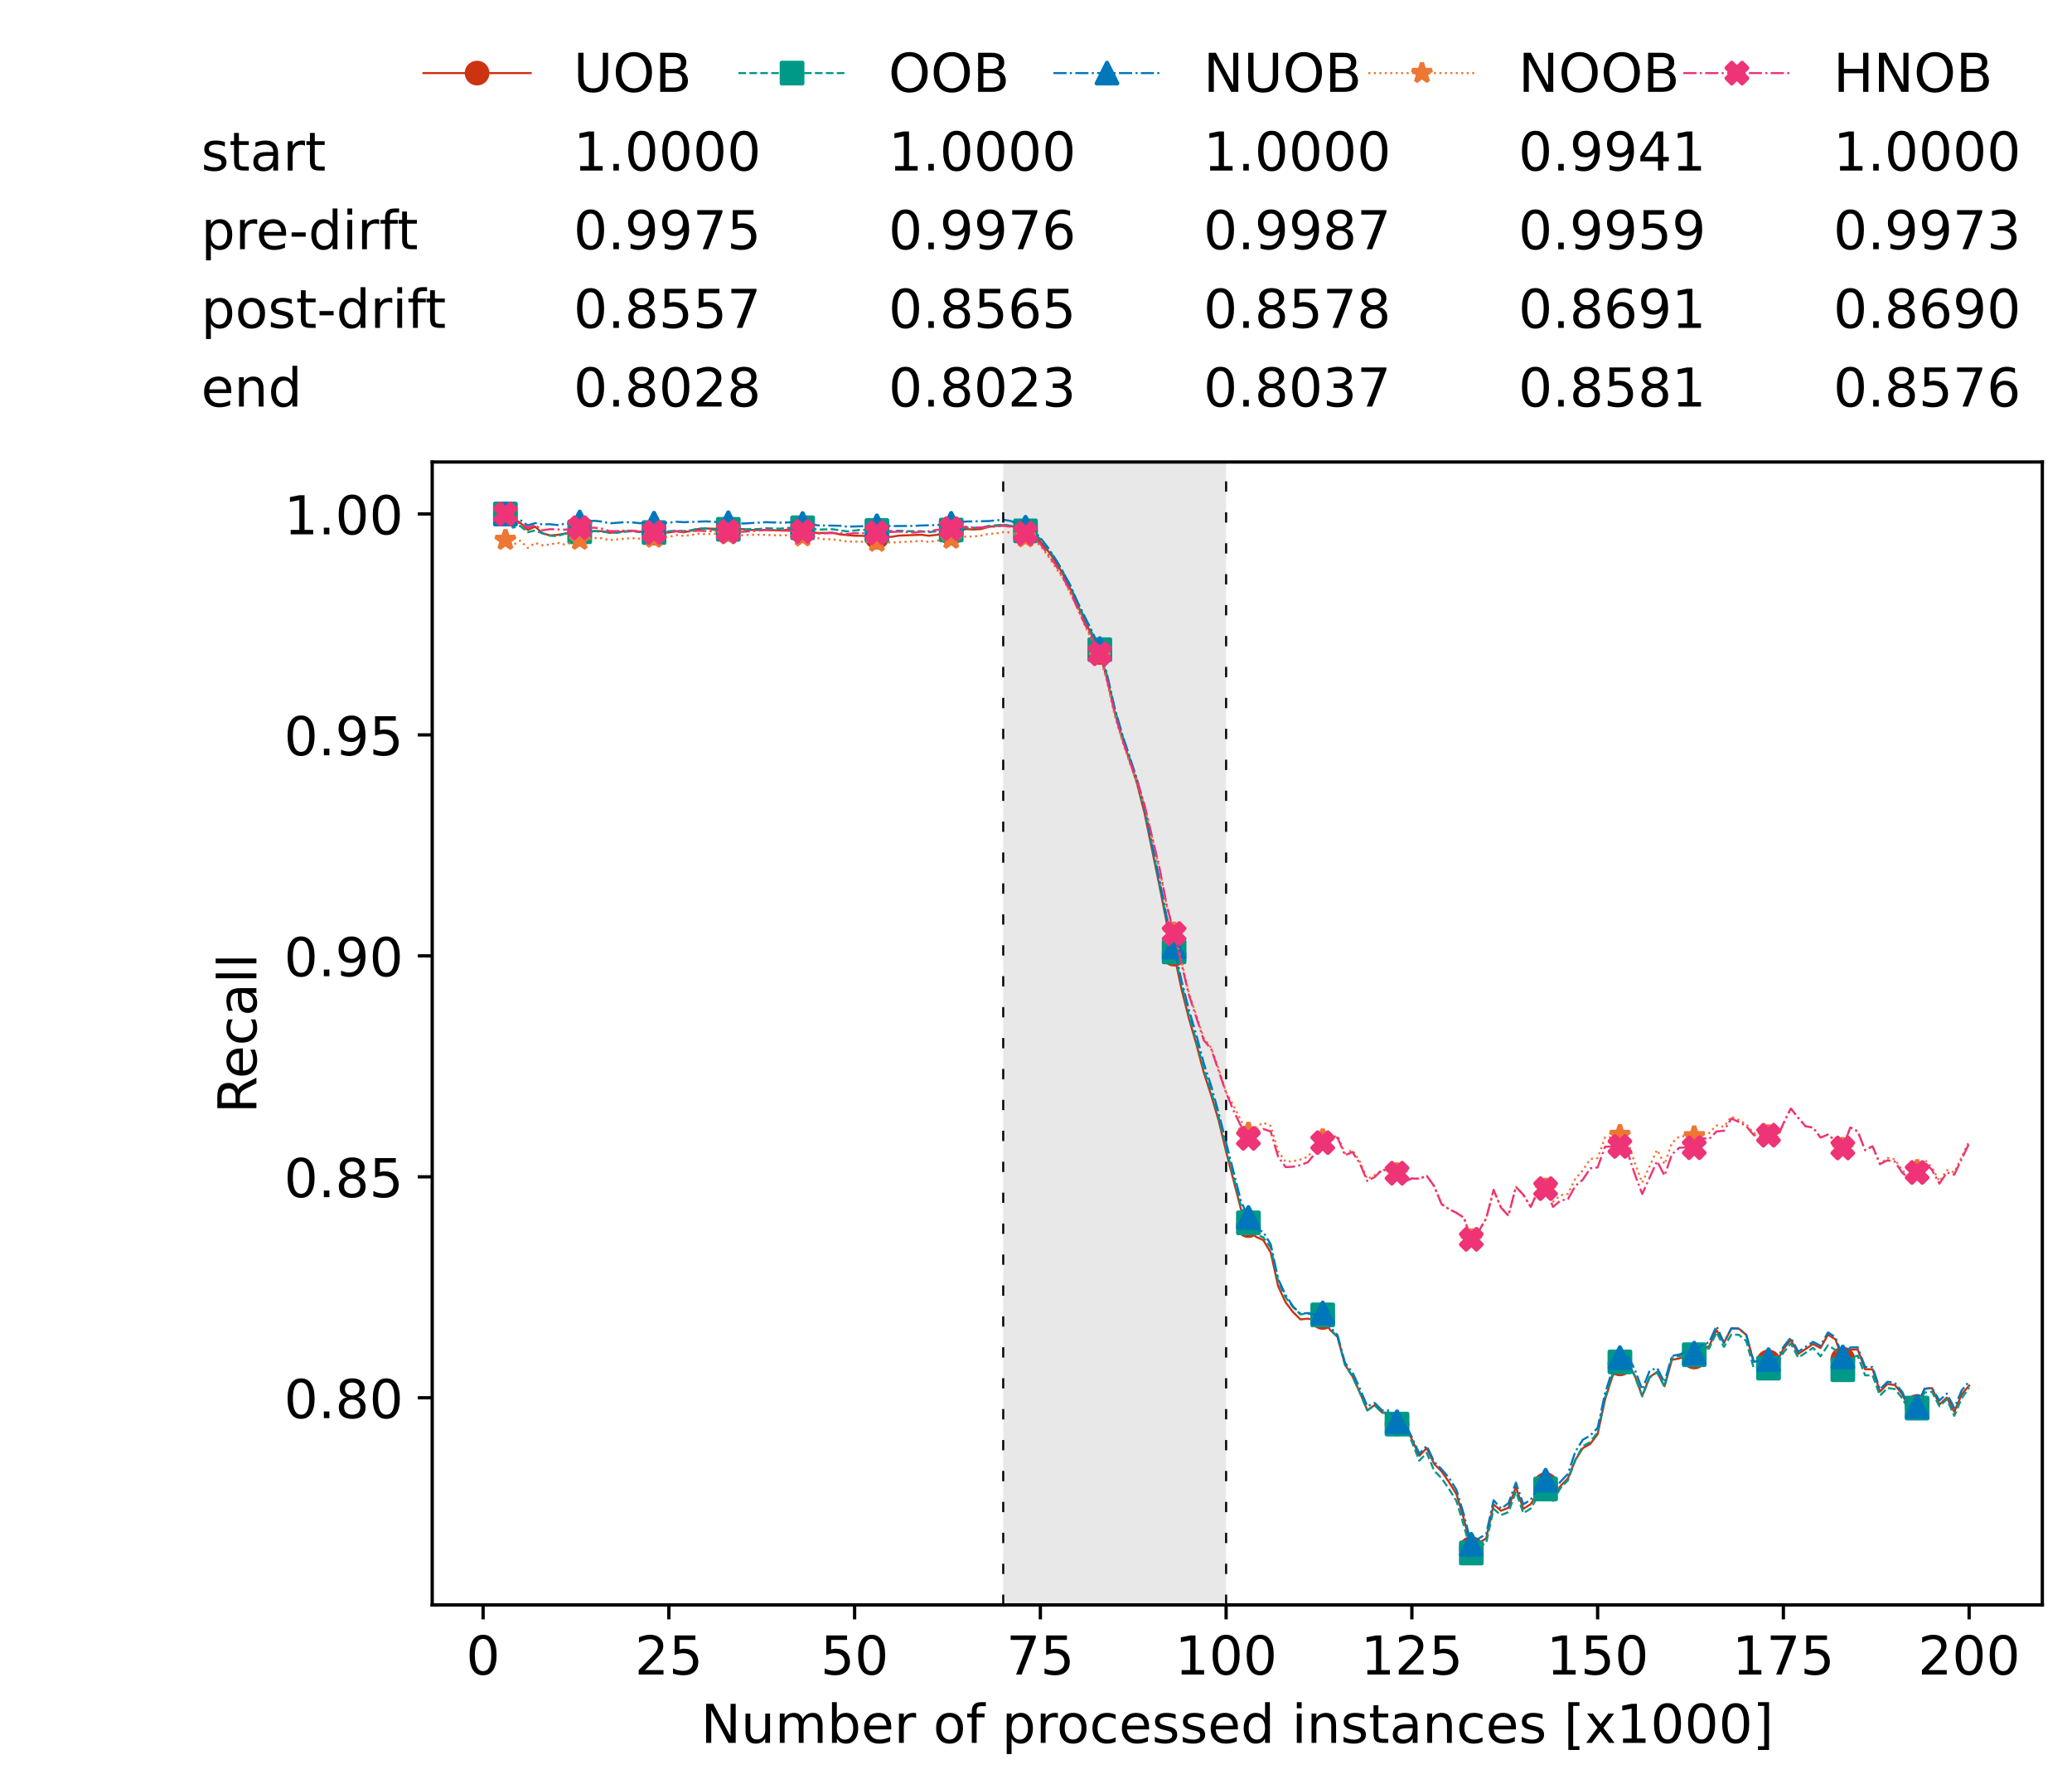 <?xml version="1.0" encoding="utf-8" standalone="no"?>
<!DOCTYPE svg PUBLIC "-//W3C//DTD SVG 1.1//EN"
  "http://www.w3.org/Graphics/SVG/1.1/DTD/svg11.dtd">
<!-- Created with matplotlib (https://matplotlib.org/) -->
<svg height="432.615pt" version="1.1" viewBox="0 0 502.65 432.615" width="502.65pt" xmlns="http://www.w3.org/2000/svg" xmlns:xlink="http://www.w3.org/1999/xlink">
 <defs>
  <style type="text/css">*{stroke-linecap:butt;stroke-linejoin:round;}</style>
 </defs>
 <g id="figure_1">
  <g id="patch_1">
   <path d="M 0 432.615 
L 502.65 432.615 
L 502.65 0 
L 0 0 
z
" style="fill:#ffffff;"/>
  </g>
  <g id="axes_1">
   <g id="patch_2">
    <path d="M 104.85 389.252 
L 495.45 389.252 
L 495.45 112.052 
L 104.85 112.052 
z
" style="fill:#ffffff;"/>
   </g>
   <g id="patch_3">
    <path clip-path="url(#p30bd10f008)" d="M 297.446 389.252 
L 297.446 112.052 
L 243.372 112.052 
L 243.372 389.252 
z
" style="fill:#d3d3d3;opacity:0.5;"/>
   </g>
   <g id="matplotlib.axis_1">
    <g id="xtick_1">
     <g id="line2d_1">
      <defs>
       <path d="M 0 0 
L 0 3.5 
" id="m0ab45ef5c7" style="stroke:#000000;stroke-width:0.8;"/>
      </defs>
      <g>
       <use style="stroke:#000000;stroke-width:0.8;" x="117.197" xlink:href="#m0ab45ef5c7" y="389.252"/>
      </g>
     </g>
     <g id="text_1">
      <!-- 0 -->
      <g transform="translate(113.061 406.13)scale(0.13 -0.13)">
       <defs>
        <path d="M 31.781 66.406 
Q 24.172 66.406 20.328 58.906 
Q 16.5 51.422 16.5 36.375 
Q 16.5 21.391 20.328 13.891 
Q 24.172 6.391 31.781 6.391 
Q 39.453 6.391 43.281 13.891 
Q 47.125 21.391 47.125 36.375 
Q 47.125 51.422 43.281 58.906 
Q 39.453 66.406 31.781 66.406 
z
M 31.781 74.219 
Q 44.047 74.219 50.516 64.516 
Q 56.984 54.828 56.984 36.375 
Q 56.984 17.969 50.516 8.266 
Q 44.047 -1.422 31.781 -1.422 
Q 19.531 -1.422 13.062 8.266 
Q 6.594 17.969 6.594 36.375 
Q 6.594 54.828 13.062 64.516 
Q 19.531 74.219 31.781 74.219 
z
" id="DejaVuSans-48"/>
       </defs>
       <use xlink:href="#DejaVuSans-48"/>
      </g>
     </g>
    </g>
    <g id="xtick_2">
     <g id="line2d_2">
      <g>
       <use style="stroke:#000000;stroke-width:0.8;" x="162.259" xlink:href="#m0ab45ef5c7" y="389.252"/>
      </g>
     </g>
     <g id="text_2">
      <!-- 25 -->
      <g transform="translate(153.988 406.13)scale(0.13 -0.13)">
       <defs>
        <path d="M 19.188 8.297 
L 53.609 8.297 
L 53.609 0 
L 7.328 0 
L 7.328 8.297 
Q 12.938 14.109 22.625 23.891 
Q 32.328 33.688 34.812 36.531 
Q 39.547 41.844 41.422 45.531 
Q 43.312 49.219 43.312 52.781 
Q 43.312 58.594 39.234 62.25 
Q 35.156 65.922 28.609 65.922 
Q 23.969 65.922 18.812 64.312 
Q 13.672 62.703 7.812 59.422 
L 7.812 69.391 
Q 13.766 71.781 18.938 73 
Q 24.125 74.219 28.422 74.219 
Q 39.75 74.219 46.484 68.547 
Q 53.219 62.891 53.219 53.422 
Q 53.219 48.922 51.531 44.891 
Q 49.859 40.875 45.406 35.406 
Q 44.188 33.984 37.641 27.219 
Q 31.109 20.453 19.188 8.297 
z
" id="DejaVuSans-50"/>
        <path d="M 10.797 72.906 
L 49.516 72.906 
L 49.516 64.594 
L 19.828 64.594 
L 19.828 46.734 
Q 21.969 47.469 24.109 47.828 
Q 26.266 48.188 28.422 48.188 
Q 40.625 48.188 47.75 41.5 
Q 54.891 34.812 54.891 23.391 
Q 54.891 11.625 47.562 5.094 
Q 40.234 -1.422 26.906 -1.422 
Q 22.312 -1.422 17.547 -0.641 
Q 12.797 0.141 7.719 1.703 
L 7.719 11.625 
Q 12.109 9.234 16.797 8.062 
Q 21.484 6.891 26.703 6.891 
Q 35.156 6.891 40.078 11.328 
Q 45.016 15.766 45.016 23.391 
Q 45.016 31 40.078 35.438 
Q 35.156 39.891 26.703 39.891 
Q 22.75 39.891 18.812 39.016 
Q 14.891 38.141 10.797 36.281 
z
" id="DejaVuSans-53"/>
       </defs>
       <use xlink:href="#DejaVuSans-50"/>
       <use x="63.623" xlink:href="#DejaVuSans-53"/>
      </g>
     </g>
    </g>
    <g id="xtick_3">
     <g id="line2d_3">
      <g>
       <use style="stroke:#000000;stroke-width:0.8;" x="207.322" xlink:href="#m0ab45ef5c7" y="389.252"/>
      </g>
     </g>
     <g id="text_3">
      <!-- 50 -->
      <g transform="translate(199.05 406.13)scale(0.13 -0.13)">
       <use xlink:href="#DejaVuSans-53"/>
       <use x="63.623" xlink:href="#DejaVuSans-48"/>
      </g>
     </g>
    </g>
    <g id="xtick_4">
     <g id="line2d_4">
      <g>
       <use style="stroke:#000000;stroke-width:0.8;" x="252.384" xlink:href="#m0ab45ef5c7" y="389.252"/>
      </g>
     </g>
     <g id="text_4">
      <!-- 75 -->
      <g transform="translate(244.113 406.13)scale(0.13 -0.13)">
       <defs>
        <path d="M 8.203 72.906 
L 55.078 72.906 
L 55.078 68.703 
L 28.609 0 
L 18.312 0 
L 43.219 64.594 
L 8.203 64.594 
z
" id="DejaVuSans-55"/>
       </defs>
       <use xlink:href="#DejaVuSans-55"/>
       <use x="63.623" xlink:href="#DejaVuSans-53"/>
      </g>
     </g>
    </g>
    <g id="xtick_5">
     <g id="line2d_5">
      <g>
       <use style="stroke:#000000;stroke-width:0.8;" x="297.446" xlink:href="#m0ab45ef5c7" y="389.252"/>
      </g>
     </g>
     <g id="text_5">
      <!-- 100 -->
      <g transform="translate(285.039 406.13)scale(0.13 -0.13)">
       <defs>
        <path d="M 12.406 8.297 
L 28.516 8.297 
L 28.516 63.922 
L 10.984 60.406 
L 10.984 69.391 
L 28.422 72.906 
L 38.281 72.906 
L 38.281 8.297 
L 54.391 8.297 
L 54.391 0 
L 12.406 0 
z
" id="DejaVuSans-49"/>
       </defs>
       <use xlink:href="#DejaVuSans-49"/>
       <use x="63.623" xlink:href="#DejaVuSans-48"/>
       <use x="127.246" xlink:href="#DejaVuSans-48"/>
      </g>
     </g>
    </g>
    <g id="xtick_6">
     <g id="line2d_6">
      <g>
       <use style="stroke:#000000;stroke-width:0.8;" x="342.509" xlink:href="#m0ab45ef5c7" y="389.252"/>
      </g>
     </g>
     <g id="text_6">
      <!-- 125 -->
      <g transform="translate(330.102 406.13)scale(0.13 -0.13)">
       <use xlink:href="#DejaVuSans-49"/>
       <use x="63.623" xlink:href="#DejaVuSans-50"/>
       <use x="127.246" xlink:href="#DejaVuSans-53"/>
      </g>
     </g>
    </g>
    <g id="xtick_7">
     <g id="line2d_7">
      <g>
       <use style="stroke:#000000;stroke-width:0.8;" x="387.571" xlink:href="#m0ab45ef5c7" y="389.252"/>
      </g>
     </g>
     <g id="text_7">
      <!-- 150 -->
      <g transform="translate(375.164 406.13)scale(0.13 -0.13)">
       <use xlink:href="#DejaVuSans-49"/>
       <use x="63.623" xlink:href="#DejaVuSans-53"/>
       <use x="127.246" xlink:href="#DejaVuSans-48"/>
      </g>
     </g>
    </g>
    <g id="xtick_8">
     <g id="line2d_8">
      <g>
       <use style="stroke:#000000;stroke-width:0.8;" x="432.633" xlink:href="#m0ab45ef5c7" y="389.252"/>
      </g>
     </g>
     <g id="text_8">
      <!-- 175 -->
      <g transform="translate(420.226 406.13)scale(0.13 -0.13)">
       <use xlink:href="#DejaVuSans-49"/>
       <use x="63.623" xlink:href="#DejaVuSans-55"/>
       <use x="127.246" xlink:href="#DejaVuSans-53"/>
      </g>
     </g>
    </g>
    <g id="xtick_9">
     <g id="line2d_9">
      <g>
       <use style="stroke:#000000;stroke-width:0.8;" x="477.695" xlink:href="#m0ab45ef5c7" y="389.252"/>
      </g>
     </g>
     <g id="text_9">
      <!-- 200 -->
      <g transform="translate(465.289 406.13)scale(0.13 -0.13)">
       <use xlink:href="#DejaVuSans-50"/>
       <use x="63.623" xlink:href="#DejaVuSans-48"/>
       <use x="127.246" xlink:href="#DejaVuSans-48"/>
      </g>
     </g>
    </g>
    <g id="text_10">
     <!-- Number of processed instances [x1000] -->
     <g transform="translate(170.025 422.711)scale(0.13 -0.13)">
      <defs>
       <path d="M 9.812 72.906 
L 23.094 72.906 
L 55.422 11.922 
L 55.422 72.906 
L 64.984 72.906 
L 64.984 0 
L 51.703 0 
L 19.391 60.984 
L 19.391 0 
L 9.812 0 
z
" id="DejaVuSans-78"/>
       <path d="M 8.5 21.578 
L 8.5 54.688 
L 17.484 54.688 
L 17.484 21.922 
Q 17.484 14.156 20.5 10.266 
Q 23.531 6.391 29.594 6.391 
Q 36.859 6.391 41.078 11.031 
Q 45.312 15.672 45.312 23.688 
L 45.312 54.688 
L 54.297 54.688 
L 54.297 0 
L 45.312 0 
L 45.312 8.406 
Q 42.047 3.422 37.719 1 
Q 33.406 -1.422 27.688 -1.422 
Q 18.266 -1.422 13.375 4.438 
Q 8.5 10.297 8.5 21.578 
z
M 31.109 56 
z
" id="DejaVuSans-117"/>
       <path d="M 52 44.188 
Q 55.375 50.25 60.062 53.125 
Q 64.75 56 71.094 56 
Q 79.641 56 84.281 50.016 
Q 88.922 44.047 88.922 33.016 
L 88.922 0 
L 79.891 0 
L 79.891 32.719 
Q 79.891 40.578 77.094 44.375 
Q 74.312 48.188 68.609 48.188 
Q 61.625 48.188 57.562 43.547 
Q 53.516 38.922 53.516 30.906 
L 53.516 0 
L 44.484 0 
L 44.484 32.719 
Q 44.484 40.625 41.703 44.406 
Q 38.922 48.188 33.109 48.188 
Q 26.219 48.188 22.156 43.531 
Q 18.109 38.875 18.109 30.906 
L 18.109 0 
L 9.078 0 
L 9.078 54.688 
L 18.109 54.688 
L 18.109 46.188 
Q 21.188 51.219 25.484 53.609 
Q 29.781 56 35.688 56 
Q 41.656 56 45.828 52.969 
Q 50 49.953 52 44.188 
z
" id="DejaVuSans-109"/>
       <path d="M 48.688 27.297 
Q 48.688 37.203 44.609 42.844 
Q 40.531 48.484 33.406 48.484 
Q 26.266 48.484 22.188 42.844 
Q 18.109 37.203 18.109 27.297 
Q 18.109 17.391 22.188 11.75 
Q 26.266 6.109 33.406 6.109 
Q 40.531 6.109 44.609 11.75 
Q 48.688 17.391 48.688 27.297 
z
M 18.109 46.391 
Q 20.953 51.266 25.266 53.625 
Q 29.594 56 35.594 56 
Q 45.562 56 51.781 48.094 
Q 58.016 40.188 58.016 27.297 
Q 58.016 14.406 51.781 6.484 
Q 45.562 -1.422 35.594 -1.422 
Q 29.594 -1.422 25.266 0.953 
Q 20.953 3.328 18.109 8.203 
L 18.109 0 
L 9.078 0 
L 9.078 75.984 
L 18.109 75.984 
z
" id="DejaVuSans-98"/>
       <path d="M 56.203 29.594 
L 56.203 25.203 
L 14.891 25.203 
Q 15.484 15.922 20.484 11.062 
Q 25.484 6.203 34.422 6.203 
Q 39.594 6.203 44.453 7.469 
Q 49.312 8.734 54.109 11.281 
L 54.109 2.781 
Q 49.266 0.734 44.188 -0.344 
Q 39.109 -1.422 33.891 -1.422 
Q 20.797 -1.422 13.156 6.188 
Q 5.516 13.812 5.516 26.812 
Q 5.516 40.234 12.766 48.109 
Q 20.016 56 32.328 56 
Q 43.359 56 49.781 48.891 
Q 56.203 41.797 56.203 29.594 
z
M 47.219 32.234 
Q 47.125 39.594 43.094 43.984 
Q 39.062 48.391 32.422 48.391 
Q 24.906 48.391 20.391 44.141 
Q 15.875 39.891 15.188 32.172 
z
" id="DejaVuSans-101"/>
       <path d="M 41.109 46.297 
Q 39.594 47.172 37.812 47.578 
Q 36.031 48 33.891 48 
Q 26.266 48 22.188 43.047 
Q 18.109 38.094 18.109 28.812 
L 18.109 0 
L 9.078 0 
L 9.078 54.688 
L 18.109 54.688 
L 18.109 46.188 
Q 20.953 51.172 25.484 53.578 
Q 30.031 56 36.531 56 
Q 37.453 56 38.578 55.875 
Q 39.703 55.766 41.062 55.516 
z
" id="DejaVuSans-114"/>
       <path id="DejaVuSans-32"/>
       <path d="M 30.609 48.391 
Q 23.391 48.391 19.188 42.75 
Q 14.984 37.109 14.984 27.297 
Q 14.984 17.484 19.156 11.844 
Q 23.344 6.203 30.609 6.203 
Q 37.797 6.203 41.984 11.859 
Q 46.188 17.531 46.188 27.297 
Q 46.188 37.016 41.984 42.703 
Q 37.797 48.391 30.609 48.391 
z
M 30.609 56 
Q 42.328 56 49.016 48.375 
Q 55.719 40.766 55.719 27.297 
Q 55.719 13.875 49.016 6.219 
Q 42.328 -1.422 30.609 -1.422 
Q 18.844 -1.422 12.172 6.219 
Q 5.516 13.875 5.516 27.297 
Q 5.516 40.766 12.172 48.375 
Q 18.844 56 30.609 56 
z
" id="DejaVuSans-111"/>
       <path d="M 37.109 75.984 
L 37.109 68.5 
L 28.516 68.5 
Q 23.688 68.5 21.797 66.547 
Q 19.922 64.594 19.922 59.516 
L 19.922 54.688 
L 34.719 54.688 
L 34.719 47.703 
L 19.922 47.703 
L 19.922 0 
L 10.891 0 
L 10.891 47.703 
L 2.297 47.703 
L 2.297 54.688 
L 10.891 54.688 
L 10.891 58.5 
Q 10.891 67.625 15.141 71.797 
Q 19.391 75.984 28.609 75.984 
z
" id="DejaVuSans-102"/>
       <path d="M 18.109 8.203 
L 18.109 -20.797 
L 9.078 -20.797 
L 9.078 54.688 
L 18.109 54.688 
L 18.109 46.391 
Q 20.953 51.266 25.266 53.625 
Q 29.594 56 35.594 56 
Q 45.562 56 51.781 48.094 
Q 58.016 40.188 58.016 27.297 
Q 58.016 14.406 51.781 6.484 
Q 45.562 -1.422 35.594 -1.422 
Q 29.594 -1.422 25.266 0.953 
Q 20.953 3.328 18.109 8.203 
z
M 48.688 27.297 
Q 48.688 37.203 44.609 42.844 
Q 40.531 48.484 33.406 48.484 
Q 26.266 48.484 22.188 42.844 
Q 18.109 37.203 18.109 27.297 
Q 18.109 17.391 22.188 11.75 
Q 26.266 6.109 33.406 6.109 
Q 40.531 6.109 44.609 11.75 
Q 48.688 17.391 48.688 27.297 
z
" id="DejaVuSans-112"/>
       <path d="M 48.781 52.594 
L 48.781 44.188 
Q 44.969 46.297 41.141 47.344 
Q 37.312 48.391 33.406 48.391 
Q 24.656 48.391 19.812 42.844 
Q 14.984 37.312 14.984 27.297 
Q 14.984 17.281 19.812 11.734 
Q 24.656 6.203 33.406 6.203 
Q 37.312 6.203 41.141 7.25 
Q 44.969 8.297 48.781 10.406 
L 48.781 2.094 
Q 45.016 0.344 40.984 -0.531 
Q 36.969 -1.422 32.422 -1.422 
Q 20.062 -1.422 12.781 6.344 
Q 5.516 14.109 5.516 27.297 
Q 5.516 40.672 12.859 48.328 
Q 20.219 56 33.016 56 
Q 37.156 56 41.109 55.141 
Q 45.062 54.297 48.781 52.594 
z
" id="DejaVuSans-99"/>
       <path d="M 44.281 53.078 
L 44.281 44.578 
Q 40.484 46.531 36.375 47.5 
Q 32.281 48.484 27.875 48.484 
Q 21.188 48.484 17.844 46.438 
Q 14.5 44.391 14.5 40.281 
Q 14.5 37.156 16.891 35.375 
Q 19.281 33.594 26.516 31.984 
L 29.594 31.297 
Q 39.156 29.25 43.188 25.516 
Q 47.219 21.781 47.219 15.094 
Q 47.219 7.469 41.188 3.016 
Q 35.156 -1.422 24.609 -1.422 
Q 20.219 -1.422 15.453 -0.562 
Q 10.688 0.297 5.422 2 
L 5.422 11.281 
Q 10.406 8.688 15.234 7.391 
Q 20.062 6.109 24.812 6.109 
Q 31.156 6.109 34.562 8.281 
Q 37.984 10.453 37.984 14.406 
Q 37.984 18.062 35.516 20.016 
Q 33.062 21.969 24.703 23.781 
L 21.578 24.516 
Q 13.234 26.266 9.516 29.906 
Q 5.812 33.547 5.812 39.891 
Q 5.812 47.609 11.281 51.797 
Q 16.75 56 26.812 56 
Q 31.781 56 36.172 55.266 
Q 40.578 54.547 44.281 53.078 
z
" id="DejaVuSans-115"/>
       <path d="M 45.406 46.391 
L 45.406 75.984 
L 54.391 75.984 
L 54.391 0 
L 45.406 0 
L 45.406 8.203 
Q 42.578 3.328 38.25 0.953 
Q 33.938 -1.422 27.875 -1.422 
Q 17.969 -1.422 11.734 6.484 
Q 5.516 14.406 5.516 27.297 
Q 5.516 40.188 11.734 48.094 
Q 17.969 56 27.875 56 
Q 33.938 56 38.25 53.625 
Q 42.578 51.266 45.406 46.391 
z
M 14.797 27.297 
Q 14.797 17.391 18.875 11.75 
Q 22.953 6.109 30.078 6.109 
Q 37.203 6.109 41.297 11.75 
Q 45.406 17.391 45.406 27.297 
Q 45.406 37.203 41.297 42.844 
Q 37.203 48.484 30.078 48.484 
Q 22.953 48.484 18.875 42.844 
Q 14.797 37.203 14.797 27.297 
z
" id="DejaVuSans-100"/>
       <path d="M 9.422 54.688 
L 18.406 54.688 
L 18.406 0 
L 9.422 0 
z
M 9.422 75.984 
L 18.406 75.984 
L 18.406 64.594 
L 9.422 64.594 
z
" id="DejaVuSans-105"/>
       <path d="M 54.891 33.016 
L 54.891 0 
L 45.906 0 
L 45.906 32.719 
Q 45.906 40.484 42.875 44.328 
Q 39.844 48.188 33.797 48.188 
Q 26.516 48.188 22.312 43.547 
Q 18.109 38.922 18.109 30.906 
L 18.109 0 
L 9.078 0 
L 9.078 54.688 
L 18.109 54.688 
L 18.109 46.188 
Q 21.344 51.125 25.703 53.562 
Q 30.078 56 35.797 56 
Q 45.219 56 50.047 50.172 
Q 54.891 44.344 54.891 33.016 
z
" id="DejaVuSans-110"/>
       <path d="M 18.312 70.219 
L 18.312 54.688 
L 36.812 54.688 
L 36.812 47.703 
L 18.312 47.703 
L 18.312 18.016 
Q 18.312 11.328 20.141 9.422 
Q 21.969 7.516 27.594 7.516 
L 36.812 7.516 
L 36.812 0 
L 27.594 0 
Q 17.188 0 13.234 3.875 
Q 9.281 7.766 9.281 18.016 
L 9.281 47.703 
L 2.688 47.703 
L 2.688 54.688 
L 9.281 54.688 
L 9.281 70.219 
z
" id="DejaVuSans-116"/>
       <path d="M 34.281 27.484 
Q 23.391 27.484 19.188 25 
Q 14.984 22.516 14.984 16.5 
Q 14.984 11.719 18.141 8.906 
Q 21.297 6.109 26.703 6.109 
Q 34.188 6.109 38.703 11.406 
Q 43.219 16.703 43.219 25.484 
L 43.219 27.484 
z
M 52.203 31.203 
L 52.203 0 
L 43.219 0 
L 43.219 8.297 
Q 40.141 3.328 35.547 0.953 
Q 30.953 -1.422 24.312 -1.422 
Q 15.922 -1.422 10.953 3.297 
Q 6 8.016 6 15.922 
Q 6 25.141 12.172 29.828 
Q 18.359 34.516 30.609 34.516 
L 43.219 34.516 
L 43.219 35.406 
Q 43.219 41.609 39.141 45 
Q 35.062 48.391 27.688 48.391 
Q 23 48.391 18.547 47.266 
Q 14.109 46.141 10.016 43.891 
L 10.016 52.203 
Q 14.938 54.109 19.578 55.047 
Q 24.219 56 28.609 56 
Q 40.484 56 46.344 49.844 
Q 52.203 43.703 52.203 31.203 
z
" id="DejaVuSans-97"/>
       <path d="M 8.594 75.984 
L 29.297 75.984 
L 29.297 69 
L 17.578 69 
L 17.578 -6.203 
L 29.297 -6.203 
L 29.297 -13.188 
L 8.594 -13.188 
z
" id="DejaVuSans-91"/>
       <path d="M 54.891 54.688 
L 35.109 28.078 
L 55.906 0 
L 45.312 0 
L 29.391 21.484 
L 13.484 0 
L 2.875 0 
L 24.125 28.609 
L 4.688 54.688 
L 15.281 54.688 
L 29.781 35.203 
L 44.281 54.688 
z
" id="DejaVuSans-120"/>
       <path d="M 30.422 75.984 
L 30.422 -13.188 
L 9.719 -13.188 
L 9.719 -6.203 
L 21.391 -6.203 
L 21.391 69 
L 9.719 69 
L 9.719 75.984 
z
" id="DejaVuSans-93"/>
      </defs>
      <use xlink:href="#DejaVuSans-78"/>
      <use x="74.805" xlink:href="#DejaVuSans-117"/>
      <use x="138.184" xlink:href="#DejaVuSans-109"/>
      <use x="235.596" xlink:href="#DejaVuSans-98"/>
      <use x="299.072" xlink:href="#DejaVuSans-101"/>
      <use x="360.596" xlink:href="#DejaVuSans-114"/>
      <use x="401.709" xlink:href="#DejaVuSans-32"/>
      <use x="433.496" xlink:href="#DejaVuSans-111"/>
      <use x="494.678" xlink:href="#DejaVuSans-102"/>
      <use x="529.883" xlink:href="#DejaVuSans-32"/>
      <use x="561.67" xlink:href="#DejaVuSans-112"/>
      <use x="625.146" xlink:href="#DejaVuSans-114"/>
      <use x="664.01" xlink:href="#DejaVuSans-111"/>
      <use x="725.191" xlink:href="#DejaVuSans-99"/>
      <use x="780.172" xlink:href="#DejaVuSans-101"/>
      <use x="841.695" xlink:href="#DejaVuSans-115"/>
      <use x="893.795" xlink:href="#DejaVuSans-115"/>
      <use x="945.895" xlink:href="#DejaVuSans-101"/>
      <use x="1007.418" xlink:href="#DejaVuSans-100"/>
      <use x="1070.895" xlink:href="#DejaVuSans-32"/>
      <use x="1102.682" xlink:href="#DejaVuSans-105"/>
      <use x="1130.465" xlink:href="#DejaVuSans-110"/>
      <use x="1193.844" xlink:href="#DejaVuSans-115"/>
      <use x="1245.943" xlink:href="#DejaVuSans-116"/>
      <use x="1285.152" xlink:href="#DejaVuSans-97"/>
      <use x="1346.432" xlink:href="#DejaVuSans-110"/>
      <use x="1409.811" xlink:href="#DejaVuSans-99"/>
      <use x="1464.791" xlink:href="#DejaVuSans-101"/>
      <use x="1526.314" xlink:href="#DejaVuSans-115"/>
      <use x="1578.414" xlink:href="#DejaVuSans-32"/>
      <use x="1610.201" xlink:href="#DejaVuSans-91"/>
      <use x="1649.215" xlink:href="#DejaVuSans-120"/>
      <use x="1708.395" xlink:href="#DejaVuSans-49"/>
      <use x="1772.018" xlink:href="#DejaVuSans-48"/>
      <use x="1835.641" xlink:href="#DejaVuSans-48"/>
      <use x="1899.264" xlink:href="#DejaVuSans-48"/>
      <use x="1962.887" xlink:href="#DejaVuSans-93"/>
     </g>
    </g>
   </g>
   <g id="matplotlib.axis_2">
    <g id="ytick_1">
     <g id="line2d_10">
      <defs>
       <path d="M 0 0 
L -3.5 0 
" id="m89aaecf6b3" style="stroke:#000000;stroke-width:0.8;"/>
      </defs>
      <g>
       <use style="stroke:#000000;stroke-width:0.8;" x="104.85" xlink:href="#m89aaecf6b3" y="339.006"/>
      </g>
     </g>
     <g id="text_11">
      <!-- 0.80 -->
      <g transform="translate(68.905 343.945)scale(0.13 -0.13)">
       <defs>
        <path d="M 10.688 12.406 
L 21 12.406 
L 21 0 
L 10.688 0 
z
" id="DejaVuSans-46"/>
        <path d="M 31.781 34.625 
Q 24.75 34.625 20.719 30.859 
Q 16.703 27.094 16.703 20.516 
Q 16.703 13.922 20.719 10.156 
Q 24.75 6.391 31.781 6.391 
Q 38.812 6.391 42.859 10.172 
Q 46.922 13.969 46.922 20.516 
Q 46.922 27.094 42.891 30.859 
Q 38.875 34.625 31.781 34.625 
z
M 21.922 38.812 
Q 15.578 40.375 12.031 44.719 
Q 8.5 49.078 8.5 55.328 
Q 8.5 64.062 14.719 69.141 
Q 20.953 74.219 31.781 74.219 
Q 42.672 74.219 48.875 69.141 
Q 55.078 64.062 55.078 55.328 
Q 55.078 49.078 51.531 44.719 
Q 48 40.375 41.703 38.812 
Q 48.828 37.156 52.797 32.312 
Q 56.781 27.484 56.781 20.516 
Q 56.781 9.906 50.312 4.234 
Q 43.844 -1.422 31.781 -1.422 
Q 19.734 -1.422 13.25 4.234 
Q 6.781 9.906 6.781 20.516 
Q 6.781 27.484 10.781 32.312 
Q 14.797 37.156 21.922 38.812 
z
M 18.312 54.391 
Q 18.312 48.734 21.844 45.562 
Q 25.391 42.391 31.781 42.391 
Q 38.141 42.391 41.719 45.562 
Q 45.312 48.734 45.312 54.391 
Q 45.312 60.062 41.719 63.234 
Q 38.141 66.406 31.781 66.406 
Q 25.391 66.406 21.844 63.234 
Q 18.312 60.062 18.312 54.391 
z
" id="DejaVuSans-56"/>
       </defs>
       <use xlink:href="#DejaVuSans-48"/>
       <use x="63.623" xlink:href="#DejaVuSans-46"/>
       <use x="95.41" xlink:href="#DejaVuSans-56"/>
       <use x="159.033" xlink:href="#DejaVuSans-48"/>
      </g>
     </g>
    </g>
    <g id="ytick_2">
     <g id="line2d_11">
      <g>
       <use style="stroke:#000000;stroke-width:0.8;" x="104.85" xlink:href="#m89aaecf6b3" y="285.418"/>
      </g>
     </g>
     <g id="text_12">
      <!-- 0.85 -->
      <g transform="translate(68.905 290.357)scale(0.13 -0.13)">
       <use xlink:href="#DejaVuSans-48"/>
       <use x="63.623" xlink:href="#DejaVuSans-46"/>
       <use x="95.41" xlink:href="#DejaVuSans-56"/>
       <use x="159.033" xlink:href="#DejaVuSans-53"/>
      </g>
     </g>
    </g>
    <g id="ytick_3">
     <g id="line2d_12">
      <g>
       <use style="stroke:#000000;stroke-width:0.8;" x="104.85" xlink:href="#m89aaecf6b3" y="231.829"/>
      </g>
     </g>
     <g id="text_13">
      <!-- 0.90 -->
      <g transform="translate(68.905 236.768)scale(0.13 -0.13)">
       <defs>
        <path d="M 10.984 1.516 
L 10.984 10.5 
Q 14.703 8.734 18.5 7.812 
Q 22.312 6.891 25.984 6.891 
Q 35.75 6.891 40.891 13.453 
Q 46.047 20.016 46.781 33.406 
Q 43.953 29.203 39.594 26.953 
Q 35.25 24.703 29.984 24.703 
Q 19.047 24.703 12.672 31.312 
Q 6.297 37.938 6.297 49.422 
Q 6.297 60.641 12.938 67.422 
Q 19.578 74.219 30.609 74.219 
Q 43.266 74.219 49.922 64.516 
Q 56.594 54.828 56.594 36.375 
Q 56.594 19.141 48.406 8.859 
Q 40.234 -1.422 26.422 -1.422 
Q 22.703 -1.422 18.891 -0.688 
Q 15.094 0.047 10.984 1.516 
z
M 30.609 32.422 
Q 37.25 32.422 41.125 36.953 
Q 45.016 41.5 45.016 49.422 
Q 45.016 57.281 41.125 61.844 
Q 37.25 66.406 30.609 66.406 
Q 23.969 66.406 20.094 61.844 
Q 16.219 57.281 16.219 49.422 
Q 16.219 41.5 20.094 36.953 
Q 23.969 32.422 30.609 32.422 
z
" id="DejaVuSans-57"/>
       </defs>
       <use xlink:href="#DejaVuSans-48"/>
       <use x="63.623" xlink:href="#DejaVuSans-46"/>
       <use x="95.41" xlink:href="#DejaVuSans-57"/>
       <use x="159.033" xlink:href="#DejaVuSans-48"/>
      </g>
     </g>
    </g>
    <g id="ytick_4">
     <g id="line2d_13">
      <g>
       <use style="stroke:#000000;stroke-width:0.8;" x="104.85" xlink:href="#m89aaecf6b3" y="178.24"/>
      </g>
     </g>
     <g id="text_14">
      <!-- 0.95 -->
      <g transform="translate(68.905 183.179)scale(0.13 -0.13)">
       <use xlink:href="#DejaVuSans-48"/>
       <use x="63.623" xlink:href="#DejaVuSans-46"/>
       <use x="95.41" xlink:href="#DejaVuSans-57"/>
       <use x="159.033" xlink:href="#DejaVuSans-53"/>
      </g>
     </g>
    </g>
    <g id="ytick_5">
     <g id="line2d_14">
      <g>
       <use style="stroke:#000000;stroke-width:0.8;" x="104.85" xlink:href="#m89aaecf6b3" y="124.652"/>
      </g>
     </g>
     <g id="text_15">
      <!-- 1.00 -->
      <g transform="translate(68.905 129.591)scale(0.13 -0.13)">
       <use xlink:href="#DejaVuSans-49"/>
       <use x="63.623" xlink:href="#DejaVuSans-46"/>
       <use x="95.41" xlink:href="#DejaVuSans-48"/>
       <use x="159.033" xlink:href="#DejaVuSans-48"/>
      </g>
     </g>
    </g>
    <g id="text_16">
     <!-- Recall -->
     <g transform="translate(62.201 270.044)rotate(-90)scale(0.13 -0.13)">
      <defs>
       <path d="M 44.391 34.188 
Q 47.562 33.109 50.562 29.594 
Q 53.562 26.078 56.594 19.922 
L 66.609 0 
L 56 0 
L 46.688 18.703 
Q 43.062 26.031 39.672 28.422 
Q 36.281 30.812 30.422 30.812 
L 19.672 30.812 
L 19.672 0 
L 9.812 0 
L 9.812 72.906 
L 32.078 72.906 
Q 44.578 72.906 50.734 67.672 
Q 56.891 62.453 56.891 51.906 
Q 56.891 45.016 53.688 40.469 
Q 50.484 35.938 44.391 34.188 
z
M 19.672 64.797 
L 19.672 38.922 
L 32.078 38.922 
Q 39.203 38.922 42.844 42.219 
Q 46.484 45.516 46.484 51.906 
Q 46.484 58.297 42.844 61.547 
Q 39.203 64.797 32.078 64.797 
z
" id="DejaVuSans-82"/>
       <path d="M 9.422 75.984 
L 18.406 75.984 
L 18.406 0 
L 9.422 0 
z
" id="DejaVuSans-108"/>
      </defs>
      <use xlink:href="#DejaVuSans-82"/>
      <use x="64.982" xlink:href="#DejaVuSans-101"/>
      <use x="126.506" xlink:href="#DejaVuSans-99"/>
      <use x="181.486" xlink:href="#DejaVuSans-97"/>
      <use x="242.766" xlink:href="#DejaVuSans-108"/>
      <use x="270.549" xlink:href="#DejaVuSans-108"/>
     </g>
    </g>
   </g>
   <g id="line2d_15"/>
   <g id="line2d_16"/>
   <g id="line2d_17"/>
   <g id="line2d_18"/>
   <g id="line2d_19"/>
   <g id="line2d_20">
    <path clip-path="url(#p30bd10f008)" d="M 122.605 124.652 
L 126.21 126.801 
L 128.012 128.52 
L 129.815 127.746 
L 131.617 129.316 
L 133.419 129.867 
L 135.222 129.722 
L 138.827 129.151 
L 140.629 128.946 
L 142.432 128.968 
L 144.234 128.808 
L 146.037 128.821 
L 147.839 129.239 
L 153.247 128.711 
L 155.049 128.931 
L 156.852 128.93 
L 158.654 129.257 
L 162.259 129.145 
L 164.062 128.801 
L 165.864 129.117 
L 169.469 128.28 
L 171.272 128.184 
L 174.877 128.278 
L 176.679 128.165 
L 180.284 128.334 
L 182.087 128.522 
L 185.692 128.525 
L 189.297 128.634 
L 192.902 128.321 
L 194.704 128.415 
L 196.507 128.739 
L 198.309 129.288 
L 201.914 129.184 
L 203.717 129.603 
L 207.322 129.934 
L 209.124 129.946 
L 212.729 130.256 
L 214.532 130.28 
L 216.334 130.187 
L 218.137 129.897 
L 223.544 129.699 
L 225.347 129.931 
L 230.754 129.302 
L 232.557 128.873 
L 234.359 128.318 
L 236.162 128.418 
L 237.964 128.315 
L 239.767 127.792 
L 243.372 127.354 
L 245.174 127.54 
L 250.581 129.277 
L 254.186 133.557 
L 255.989 136.056 
L 257.791 139.164 
L 259.594 142.688 
L 263.199 150.731 
L 265.001 154.304 
L 266.804 158.238 
L 268.606 164.723 
L 270.409 172.647 
L 272.211 178.839 
L 275.816 189.979 
L 277.619 197.056 
L 281.224 214.57 
L 283.026 223.786 
L 284.829 231.421 
L 286.631 239.893 
L 288.434 247.065 
L 290.236 253.277 
L 292.039 260.162 
L 293.841 265.685 
L 295.644 271.793 
L 297.446 279.324 
L 301.051 293.308 
L 302.854 297.25 
L 304.656 299.952 
L 306.459 300.774 
L 308.261 303.765 
L 310.064 311.95 
L 311.866 315.841 
L 313.669 318.22 
L 315.471 319.999 
L 317.274 319.821 
L 319.076 320.201 
L 320.879 319.535 
L 322.681 322.582 
L 324.484 324.271 
L 326.286 330.984 
L 328.089 333.781 
L 329.891 337.726 
L 331.694 342.031 
L 333.496 340.792 
L 335.299 342.601 
L 337.101 342.611 
L 338.904 345.347 
L 340.706 345.552 
L 342.509 349.074 
L 344.311 353.08 
L 346.114 351.195 
L 347.916 355.046 
L 349.719 356.871 
L 351.521 359.468 
L 353.324 362.383 
L 355.126 368.374 
L 356.928 375.589 
L 358.731 374.17 
L 360.533 373.124 
L 362.336 364.889 
L 364.138 366.408 
L 365.941 365.677 
L 367.743 360.662 
L 369.546 365.94 
L 371.348 364.805 
L 373.151 361.779 
L 374.953 360.071 
L 376.756 362.947 
L 378.558 360.436 
L 380.361 358.563 
L 382.163 354.097 
L 383.966 351.239 
L 385.768 350.218 
L 387.571 347.854 
L 389.373 339.428 
L 391.176 333.787 
L 392.978 330.794 
L 394.781 330.131 
L 396.583 333.628 
L 398.386 338.547 
L 400.188 333.988 
L 401.991 332.735 
L 403.793 336.208 
L 405.596 329.804 
L 407.398 329.467 
L 409.201 328.745 
L 411.003 329.127 
L 412.806 327.165 
L 414.608 326.529 
L 416.411 322.588 
L 418.213 325.65 
L 420.016 322.177 
L 421.818 322.221 
L 423.621 323.745 
L 425.423 330.254 
L 427.226 329.943 
L 430.831 330.628 
L 432.633 327.197 
L 434.436 324.934 
L 436.238 328.372 
L 439.843 325.974 
L 441.646 326.934 
L 443.448 323.696 
L 445.251 324.843 
L 447.053 329.637 
L 448.856 327.339 
L 450.658 327.306 
L 452.461 332.089 
L 454.263 332.089 
L 456.066 337.509 
L 457.868 335.665 
L 459.671 335.914 
L 461.473 338.127 
L 463.276 342.082 
L 465.078 341.123 
L 466.881 336.822 
L 468.683 336.658 
L 470.485 340.653 
L 472.288 338.959 
L 474.09 342.45 
L 475.893 338.179 
L 477.695 336.047 
L 477.695 336.047 
" style="fill:none;stroke:#cc3311;stroke-linecap:square;stroke-width:0.5;"/>
    <defs>
     <path d="M 0 2.5 
C 0.663 2.5 1.299 2.237 1.768 1.768 
C 2.237 1.299 2.5 0.663 2.5 0 
C 2.5 -0.663 2.237 -1.299 1.768 -1.768 
C 1.299 -2.237 0.663 -2.5 0 -2.5 
C -0.663 -2.5 -1.299 -2.237 -1.768 -1.768 
C -2.237 -1.299 -2.5 -0.663 -2.5 0 
C -2.5 0.663 -2.237 1.299 -1.768 1.768 
C -1.299 2.237 -0.663 2.5 0 2.5 
z
" id="m50cb5f7c44" style="stroke:#cc3311;"/>
    </defs>
    <g clip-path="url(#p30bd10f008)">
     <use style="fill:#cc3311;stroke:#cc3311;" x="122.605" xlink:href="#m50cb5f7c44" y="124.652"/>
     <use style="fill:#cc3311;stroke:#cc3311;" x="140.629" xlink:href="#m50cb5f7c44" y="128.946"/>
     <use style="fill:#cc3311;stroke:#cc3311;" x="158.654" xlink:href="#m50cb5f7c44" y="129.257"/>
     <use style="fill:#cc3311;stroke:#cc3311;" x="176.679" xlink:href="#m50cb5f7c44" y="128.165"/>
     <use style="fill:#cc3311;stroke:#cc3311;" x="194.704" xlink:href="#m50cb5f7c44" y="128.415"/>
     <use style="fill:#cc3311;stroke:#cc3311;" x="212.729" xlink:href="#m50cb5f7c44" y="130.256"/>
     <use style="fill:#cc3311;stroke:#cc3311;" x="230.754" xlink:href="#m50cb5f7c44" y="129.302"/>
     <use style="fill:#cc3311;stroke:#cc3311;" x="248.779" xlink:href="#m50cb5f7c44" y="128.757"/>
     <use style="fill:#cc3311;stroke:#cc3311;" x="266.804" xlink:href="#m50cb5f7c44" y="158.238"/>
     <use style="fill:#cc3311;stroke:#cc3311;" x="284.829" xlink:href="#m50cb5f7c44" y="231.421"/>
     <use style="fill:#cc3311;stroke:#cc3311;" x="302.854" xlink:href="#m50cb5f7c44" y="297.25"/>
     <use style="fill:#cc3311;stroke:#cc3311;" x="320.879" xlink:href="#m50cb5f7c44" y="319.535"/>
     <use style="fill:#cc3311;stroke:#cc3311;" x="338.904" xlink:href="#m50cb5f7c44" y="345.347"/>
     <use style="fill:#cc3311;stroke:#cc3311;" x="356.928" xlink:href="#m50cb5f7c44" y="375.589"/>
     <use style="fill:#cc3311;stroke:#cc3311;" x="374.953" xlink:href="#m50cb5f7c44" y="360.071"/>
     <use style="fill:#cc3311;stroke:#cc3311;" x="392.978" xlink:href="#m50cb5f7c44" y="330.794"/>
     <use style="fill:#cc3311;stroke:#cc3311;" x="411.003" xlink:href="#m50cb5f7c44" y="329.127"/>
     <use style="fill:#cc3311;stroke:#cc3311;" x="429.028" xlink:href="#m50cb5f7c44" y="330.306"/>
     <use style="fill:#cc3311;stroke:#cc3311;" x="447.053" xlink:href="#m50cb5f7c44" y="329.637"/>
     <use style="fill:#cc3311;stroke:#cc3311;" x="465.078" xlink:href="#m50cb5f7c44" y="341.123"/>
    </g>
   </g>
   <g id="line2d_21"/>
   <g id="line2d_22"/>
   <g id="line2d_23"/>
   <g id="line2d_24"/>
   <g id="line2d_25">
    <path clip-path="url(#p30bd10f008)" d="M 122.605 124.652 
L 124.407 127.967 
L 126.21 127.568 
L 128.012 129.095 
L 129.815 128.652 
L 131.617 129.375 
L 133.419 129.918 
L 135.222 130.02 
L 137.024 129.423 
L 140.629 128.965 
L 142.432 128.985 
L 144.234 128.823 
L 149.642 129.231 
L 151.444 128.962 
L 153.247 128.842 
L 155.049 129.056 
L 156.852 128.942 
L 158.654 129.16 
L 164.062 128.696 
L 165.864 128.796 
L 167.667 128.593 
L 169.469 128.167 
L 171.272 128.183 
L 173.074 128.5 
L 176.679 128.379 
L 178.482 128.355 
L 180.284 128.446 
L 182.087 128.323 
L 183.889 128.323 
L 185.692 128.115 
L 189.297 128.224 
L 191.099 128.017 
L 196.507 128.014 
L 198.309 128.45 
L 201.914 128.349 
L 205.519 128.881 
L 209.124 128.465 
L 210.927 128.665 
L 212.729 128.665 
L 216.334 128.807 
L 218.137 128.719 
L 219.939 128.837 
L 223.544 128.84 
L 225.347 129.072 
L 234.359 127.998 
L 237.964 127.99 
L 239.767 127.573 
L 243.372 127.244 
L 245.174 127.542 
L 250.581 129.279 
L 252.384 130.746 
L 255.989 135.443 
L 257.791 138.551 
L 259.594 142.075 
L 263.199 150.119 
L 265.001 153.691 
L 266.804 157.575 
L 268.606 164.06 
L 270.409 171.983 
L 272.211 178.175 
L 275.816 189.315 
L 277.619 196.393 
L 281.224 213.907 
L 283.026 223.122 
L 288.434 246.363 
L 290.236 252.454 
L 292.039 259.339 
L 293.841 264.862 
L 295.644 270.97 
L 297.446 278.501 
L 301.051 292.485 
L 302.854 296.583 
L 304.656 299.284 
L 306.459 300.106 
L 308.261 302.544 
L 310.064 310.73 
L 311.866 314.621 
L 313.669 317 
L 315.471 318.778 
L 317.274 318.601 
L 319.076 318.98 
L 320.879 318.91 
L 322.681 322.29 
L 324.484 324.314 
L 326.286 331.027 
L 328.089 333.824 
L 329.891 337.769 
L 331.694 342.074 
L 333.496 340.835 
L 335.299 342.644 
L 337.101 342.654 
L 338.904 345.39 
L 340.706 345.595 
L 342.509 349.706 
L 344.311 354.264 
L 346.114 352.379 
L 347.916 356.704 
L 349.719 358.529 
L 351.521 361.126 
L 353.324 364.041 
L 355.126 370.033 
L 356.928 376.652 
L 358.731 375.233 
L 360.533 374.187 
L 362.336 365.953 
L 364.138 367.471 
L 365.941 366.74 
L 367.743 361.725 
L 369.546 367.003 
L 371.348 365.868 
L 373.151 362.842 
L 374.953 361.135 
L 376.756 364.01 
L 378.558 360.91 
L 380.361 359.037 
L 382.163 354.093 
L 383.966 350.76 
L 385.768 349.74 
L 387.571 347.375 
L 389.373 338.949 
L 391.176 333.309 
L 392.978 330.316 
L 394.781 330.735 
L 396.583 333.749 
L 398.386 338.668 
L 400.188 334.11 
L 401.991 332.857 
L 403.793 336.329 
L 405.596 329.247 
L 407.398 328.91 
L 409.201 328.188 
L 411.003 328.57 
L 412.806 327.123 
L 414.608 327.063 
L 416.411 323.122 
L 418.213 326.663 
L 420.016 323.686 
L 421.818 323.73 
L 423.621 325.255 
L 425.423 331.763 
L 427.226 331.452 
L 429.028 331.815 
L 430.831 331.054 
L 432.633 328.106 
L 434.436 325.844 
L 436.238 329.281 
L 439.843 326.884 
L 441.646 328.957 
L 443.448 326.266 
L 445.251 327.414 
L 447.053 332.207 
L 448.856 329.394 
L 450.658 328.785 
L 452.461 333.568 
L 454.263 333.568 
L 456.066 338.492 
L 457.868 336.648 
L 459.671 336.896 
L 461.473 339.11 
L 463.276 342.462 
L 465.078 341.504 
L 466.881 337.728 
L 468.683 337.564 
L 470.485 341.072 
L 472.288 339.378 
L 474.09 343.383 
L 475.893 339.113 
L 477.695 336.545 
L 477.695 336.545 
" style="fill:none;stroke:#009988;stroke-dasharray:1.85,0.8;stroke-dashoffset:0;stroke-width:0.5;"/>
    <defs>
     <path d="M -2.5 2.5 
L 2.5 2.5 
L 2.5 -2.5 
L -2.5 -2.5 
z
" id="m638d25e682" style="stroke:#009988;stroke-linejoin:miter;"/>
    </defs>
    <g clip-path="url(#p30bd10f008)">
     <use style="fill:#009988;stroke:#009988;stroke-linejoin:miter;" x="122.605" xlink:href="#m638d25e682" y="124.652"/>
     <use style="fill:#009988;stroke:#009988;stroke-linejoin:miter;" x="140.629" xlink:href="#m638d25e682" y="128.965"/>
     <use style="fill:#009988;stroke:#009988;stroke-linejoin:miter;" x="158.654" xlink:href="#m638d25e682" y="129.16"/>
     <use style="fill:#009988;stroke:#009988;stroke-linejoin:miter;" x="176.679" xlink:href="#m638d25e682" y="128.379"/>
     <use style="fill:#009988;stroke:#009988;stroke-linejoin:miter;" x="194.704" xlink:href="#m638d25e682" y="128.01"/>
     <use style="fill:#009988;stroke:#009988;stroke-linejoin:miter;" x="212.729" xlink:href="#m638d25e682" y="128.665"/>
     <use style="fill:#009988;stroke:#009988;stroke-linejoin:miter;" x="230.754" xlink:href="#m638d25e682" y="128.549"/>
     <use style="fill:#009988;stroke:#009988;stroke-linejoin:miter;" x="248.779" xlink:href="#m638d25e682" y="128.76"/>
     <use style="fill:#009988;stroke:#009988;stroke-linejoin:miter;" x="266.804" xlink:href="#m638d25e682" y="157.575"/>
     <use style="fill:#009988;stroke:#009988;stroke-linejoin:miter;" x="284.829" xlink:href="#m638d25e682" y="230.868"/>
     <use style="fill:#009988;stroke:#009988;stroke-linejoin:miter;" x="302.854" xlink:href="#m638d25e682" y="296.583"/>
     <use style="fill:#009988;stroke:#009988;stroke-linejoin:miter;" x="320.879" xlink:href="#m638d25e682" y="318.91"/>
     <use style="fill:#009988;stroke:#009988;stroke-linejoin:miter;" x="338.904" xlink:href="#m638d25e682" y="345.39"/>
     <use style="fill:#009988;stroke:#009988;stroke-linejoin:miter;" x="356.928" xlink:href="#m638d25e682" y="376.652"/>
     <use style="fill:#009988;stroke:#009988;stroke-linejoin:miter;" x="374.953" xlink:href="#m638d25e682" y="361.135"/>
     <use style="fill:#009988;stroke:#009988;stroke-linejoin:miter;" x="392.978" xlink:href="#m638d25e682" y="330.316"/>
     <use style="fill:#009988;stroke:#009988;stroke-linejoin:miter;" x="411.003" xlink:href="#m638d25e682" y="328.57"/>
     <use style="fill:#009988;stroke:#009988;stroke-linejoin:miter;" x="429.028" xlink:href="#m638d25e682" y="331.815"/>
     <use style="fill:#009988;stroke:#009988;stroke-linejoin:miter;" x="447.053" xlink:href="#m638d25e682" y="332.207"/>
     <use style="fill:#009988;stroke:#009988;stroke-linejoin:miter;" x="465.078" xlink:href="#m638d25e682" y="341.504"/>
    </g>
   </g>
   <g id="line2d_26"/>
   <g id="line2d_27"/>
   <g id="line2d_28"/>
   <g id="line2d_29"/>
   <g id="line2d_30">
    <path clip-path="url(#p30bd10f008)" d="M 122.605 124.652 
L 124.407 125.757 
L 126.21 126.094 
L 128.012 127.426 
L 129.815 126.871 
L 131.617 127.196 
L 133.419 127.137 
L 135.222 127.333 
L 138.827 126.797 
L 144.234 126.302 
L 146.037 126.494 
L 147.839 126.928 
L 151.444 126.66 
L 153.247 126.669 
L 155.049 126.888 
L 162.259 126.772 
L 164.062 126.54 
L 165.864 126.646 
L 171.272 126.449 
L 180.284 126.974 
L 185.692 126.649 
L 189.297 126.758 
L 192.902 126.655 
L 194.704 126.971 
L 196.507 127.08 
L 198.309 127.407 
L 203.717 127.513 
L 205.519 127.732 
L 209.124 127.634 
L 221.742 127.554 
L 223.544 127.445 
L 227.149 127.349 
L 228.952 127.242 
L 232.557 126.711 
L 234.359 126.483 
L 239.767 126.38 
L 243.372 126.051 
L 245.174 126.349 
L 250.581 128.508 
L 252.384 130.455 
L 254.186 132.76 
L 255.989 135.473 
L 259.594 141.813 
L 261.396 146.028 
L 265.001 153.263 
L 266.804 157.301 
L 268.606 163.786 
L 270.409 171.71 
L 272.211 178.006 
L 275.816 188.946 
L 277.619 195.619 
L 281.224 213.133 
L 283.026 222.348 
L 284.829 229.721 
L 286.631 237.86 
L 288.434 244.956 
L 290.236 251.048 
L 292.039 257.933 
L 293.841 263.456 
L 295.644 269.968 
L 301.051 291.333 
L 302.854 295.275 
L 304.656 297.977 
L 306.459 298.799 
L 308.261 301.79 
L 310.064 310.176 
L 311.866 314.067 
L 313.669 316.85 
L 315.471 318.629 
L 317.274 318.451 
L 319.076 318.831 
L 320.879 318.428 
L 322.681 321.808 
L 324.484 323.832 
L 326.286 330.545 
L 328.089 332.817 
L 329.891 336.762 
L 331.694 341.066 
L 333.496 340.267 
L 335.299 342.076 
L 337.101 342.085 
L 338.904 344.822 
L 340.706 345.027 
L 342.509 348.549 
L 344.311 352.554 
L 346.114 350.669 
L 347.916 354.52 
L 349.719 356.345 
L 351.521 358.427 
L 353.324 361.342 
L 355.126 367.334 
L 356.928 374.548 
L 358.731 373.13 
L 360.533 372.083 
L 362.336 363.849 
L 364.138 365.893 
L 365.941 364.598 
L 367.743 359.582 
L 369.546 364.861 
L 371.348 363.726 
L 373.151 360.699 
L 374.953 358.992 
L 376.756 361.867 
L 378.558 359.356 
L 380.361 357.484 
L 382.163 352.061 
L 383.966 349.202 
L 385.768 348.182 
L 387.571 346.333 
L 389.373 337.907 
L 391.176 332.266 
L 392.978 329.273 
L 394.781 328.61 
L 396.583 332.107 
L 398.386 337.026 
L 400.188 332.467 
L 401.991 331.778 
L 403.793 335.251 
L 405.596 328.847 
L 407.398 328.51 
L 409.201 327.788 
L 411.003 328.17 
L 412.806 326.208 
L 414.608 325.572 
L 416.411 321.631 
L 418.213 325.65 
L 420.016 322.177 
L 421.818 322.221 
L 423.621 323.745 
L 425.423 330.254 
L 427.226 329.943 
L 429.028 329.77 
L 430.831 330.092 
L 432.633 326.661 
L 434.436 324.399 
L 436.238 327.836 
L 439.843 325.438 
L 441.646 326.398 
L 443.448 323.16 
L 445.251 324.308 
L 447.053 329.101 
L 448.856 326.803 
L 450.658 326.77 
L 452.461 331.553 
L 454.263 331.553 
L 456.066 336.973 
L 457.868 335.129 
L 459.671 335.378 
L 461.473 337.592 
L 463.276 341.546 
L 465.078 341.123 
L 466.881 336.822 
L 468.683 336.658 
L 470.485 339.679 
L 472.288 337.985 
L 474.09 341.475 
L 475.893 337.204 
L 477.695 335.073 
L 477.695 335.073 
" style="fill:none;stroke:#0077bb;stroke-dasharray:3.2,0.8,0.5,0.8;stroke-dashoffset:0;stroke-width:0.5;"/>
    <defs>
     <path d="M 0 -2.5 
L -2.5 2.5 
L 2.5 2.5 
z
" id="m0057b356b7" style="stroke:#0077bb;stroke-linejoin:miter;"/>
    </defs>
    <g clip-path="url(#p30bd10f008)">
     <use style="fill:#0077bb;stroke:#0077bb;stroke-linejoin:miter;" x="122.605" xlink:href="#m0057b356b7" y="124.652"/>
     <use style="fill:#0077bb;stroke:#0077bb;stroke-linejoin:miter;" x="140.629" xlink:href="#m0057b356b7" y="126.602"/>
     <use style="fill:#0077bb;stroke:#0077bb;stroke-linejoin:miter;" x="158.654" xlink:href="#m0057b356b7" y="126.883"/>
     <use style="fill:#0077bb;stroke:#0077bb;stroke-linejoin:miter;" x="176.679" xlink:href="#m0057b356b7" y="126.769"/>
     <use style="fill:#0077bb;stroke:#0077bb;stroke-linejoin:miter;" x="194.704" xlink:href="#m0057b356b7" y="126.971"/>
     <use style="fill:#0077bb;stroke:#0077bb;stroke-linejoin:miter;" x="212.729" xlink:href="#m0057b356b7" y="127.52"/>
     <use style="fill:#0077bb;stroke:#0077bb;stroke-linejoin:miter;" x="230.754" xlink:href="#m0057b356b7" y="126.926"/>
     <use style="fill:#0077bb;stroke:#0077bb;stroke-linejoin:miter;" x="248.779" xlink:href="#m0057b356b7" y="127.879"/>
     <use style="fill:#0077bb;stroke:#0077bb;stroke-linejoin:miter;" x="266.804" xlink:href="#m0057b356b7" y="157.301"/>
     <use style="fill:#0077bb;stroke:#0077bb;stroke-linejoin:miter;" x="284.829" xlink:href="#m0057b356b7" y="229.721"/>
     <use style="fill:#0077bb;stroke:#0077bb;stroke-linejoin:miter;" x="302.854" xlink:href="#m0057b356b7" y="295.275"/>
     <use style="fill:#0077bb;stroke:#0077bb;stroke-linejoin:miter;" x="320.879" xlink:href="#m0057b356b7" y="318.428"/>
     <use style="fill:#0077bb;stroke:#0077bb;stroke-linejoin:miter;" x="338.904" xlink:href="#m0057b356b7" y="344.822"/>
     <use style="fill:#0077bb;stroke:#0077bb;stroke-linejoin:miter;" x="356.928" xlink:href="#m0057b356b7" y="374.548"/>
     <use style="fill:#0077bb;stroke:#0077bb;stroke-linejoin:miter;" x="374.953" xlink:href="#m0057b356b7" y="358.992"/>
     <use style="fill:#0077bb;stroke:#0077bb;stroke-linejoin:miter;" x="392.978" xlink:href="#m0057b356b7" y="329.273"/>
     <use style="fill:#0077bb;stroke:#0077bb;stroke-linejoin:miter;" x="411.003" xlink:href="#m0057b356b7" y="328.17"/>
     <use style="fill:#0077bb;stroke:#0077bb;stroke-linejoin:miter;" x="429.028" xlink:href="#m0057b356b7" y="329.77"/>
     <use style="fill:#0077bb;stroke:#0077bb;stroke-linejoin:miter;" x="447.053" xlink:href="#m0057b356b7" y="329.101"/>
     <use style="fill:#0077bb;stroke:#0077bb;stroke-linejoin:miter;" x="465.078" xlink:href="#m0057b356b7" y="341.123"/>
    </g>
   </g>
   <g id="line2d_31"/>
   <g id="line2d_32"/>
   <g id="line2d_33"/>
   <g id="line2d_34"/>
   <g id="line2d_35">
    <path clip-path="url(#p30bd10f008)" d="M 122.605 130.969 
L 124.407 132.23 
L 126.21 131.116 
L 128.012 132.884 
L 129.815 131.684 
L 131.617 132.249 
L 133.419 132.077 
L 135.222 131.655 
L 137.024 132.09 
L 140.629 130.942 
L 142.432 130.798 
L 144.234 130.496 
L 146.037 130.544 
L 147.839 130.987 
L 153.247 130.517 
L 155.049 130.642 
L 156.852 130.449 
L 158.654 130.461 
L 160.457 130.23 
L 162.259 130.227 
L 164.062 129.765 
L 165.864 129.97 
L 167.667 129.769 
L 169.469 129.45 
L 171.272 129.567 
L 173.074 129.444 
L 180.284 129.821 
L 182.087 129.698 
L 185.692 129.704 
L 187.494 129.819 
L 191.099 129.818 
L 192.902 130.032 
L 196.507 130.237 
L 200.112 130.796 
L 201.914 130.795 
L 205.519 131.326 
L 214.532 131.473 
L 216.334 131.592 
L 223.544 131.202 
L 225.347 131.439 
L 228.952 130.921 
L 232.557 130.387 
L 234.359 130.139 
L 236.162 130.12 
L 237.964 129.911 
L 239.767 129.498 
L 241.569 129.387 
L 243.372 129.059 
L 245.174 129.134 
L 246.976 129.589 
L 248.779 130.359 
L 250.581 130.89 
L 252.384 132.357 
L 254.186 134.783 
L 257.791 140.193 
L 261.396 147.404 
L 263.199 151.79 
L 266.804 159.077 
L 268.606 165.562 
L 270.409 173.609 
L 272.211 179.591 
L 274.014 184.903 
L 275.816 189.627 
L 277.619 195.383 
L 281.224 210.488 
L 283.026 219.704 
L 284.829 226.179 
L 286.631 233.197 
L 288.434 240.889 
L 292.039 251.727 
L 293.841 254.137 
L 295.644 259.271 
L 297.446 264.904 
L 299.249 268.139 
L 301.051 271.773 
L 302.854 274.73 
L 304.656 273.349 
L 306.459 272.29 
L 308.261 273.07 
L 310.064 279.221 
L 311.866 281.721 
L 313.669 281.636 
L 315.471 281.23 
L 317.274 280.549 
L 319.076 278.315 
L 320.879 276.318 
L 322.681 276.059 
L 324.484 275.418 
L 326.286 279.717 
L 328.089 278.918 
L 329.891 281.725 
L 331.694 285.963 
L 333.496 284.99 
L 335.299 283.722 
L 337.101 283.879 
L 338.904 284.54 
L 340.706 286.618 
L 342.509 285.812 
L 344.311 285.887 
L 346.114 285.162 
L 347.916 287.678 
L 349.719 292.053 
L 351.521 293.26 
L 353.324 294.156 
L 355.126 295.333 
L 356.928 300.568 
L 358.731 298.601 
L 360.533 295.527 
L 362.336 288.59 
L 364.138 292.889 
L 365.941 294.84 
L 367.743 287.854 
L 369.546 289.764 
L 371.348 292.73 
L 373.151 288.675 
L 374.953 288.286 
L 376.756 291.434 
L 378.558 289.884 
L 380.361 289.542 
L 382.163 285.874 
L 383.966 283.854 
L 385.768 281.112 
L 387.571 280.88 
L 389.373 275.855 
L 391.176 275.842 
L 392.978 275.297 
L 394.781 276.572 
L 396.583 282.012 
L 398.386 286.846 
L 401.991 278.878 
L 403.793 282.384 
L 405.596 277.211 
L 407.398 275.616 
L 409.201 275.543 
L 411.003 275.612 
L 412.806 274.556 
L 414.608 274.815 
L 416.411 272.955 
L 418.213 273.281 
L 420.016 270.8 
L 421.818 271.633 
L 423.621 272.652 
L 425.423 274.809 
L 427.226 275.194 
L 429.028 275.328 
L 430.831 276.664 
L 432.633 272.495 
L 434.436 268.85 
L 436.238 271.121 
L 438.041 273.177 
L 439.843 273.483 
L 441.646 275.898 
L 443.448 275.179 
L 445.251 276.666 
L 447.053 278.416 
L 448.856 273.453 
L 450.658 274.391 
L 452.461 278.954 
L 454.263 278.001 
L 456.066 282.334 
L 457.868 280.858 
L 459.671 281.168 
L 461.473 283.868 
L 463.276 285.314 
L 465.078 283.793 
L 466.881 281.199 
L 468.683 283.196 
L 470.485 286.508 
L 472.288 283.843 
L 474.09 284.316 
L 477.695 276.758 
L 477.695 276.758 
" style="fill:none;stroke:#ee7733;stroke-dasharray:0.5,0.825;stroke-dashoffset:0;stroke-width:0.5;"/>
    <defs>
     <path d="M 0 -2.5 
L -0.561 -0.773 
L -2.378 -0.773 
L -0.908 0.295 
L -1.469 2.023 
L -0 0.955 
L 1.469 2.023 
L 0.908 0.295 
L 2.378 -0.773 
L 0.561 -0.773 
z
" id="mf1c26c3df3" style="stroke:#ee7733;stroke-linejoin:bevel;"/>
    </defs>
    <g clip-path="url(#p30bd10f008)">
     <use style="fill:#ee7733;stroke:#ee7733;stroke-linejoin:bevel;" x="122.605" xlink:href="#mf1c26c3df3" y="130.969"/>
     <use style="fill:#ee7733;stroke:#ee7733;stroke-linejoin:bevel;" x="140.629" xlink:href="#mf1c26c3df3" y="130.942"/>
     <use style="fill:#ee7733;stroke:#ee7733;stroke-linejoin:bevel;" x="158.654" xlink:href="#mf1c26c3df3" y="130.461"/>
     <use style="fill:#ee7733;stroke:#ee7733;stroke-linejoin:bevel;" x="176.679" xlink:href="#mf1c26c3df3" y="129.651"/>
     <use style="fill:#ee7733;stroke:#ee7733;stroke-linejoin:bevel;" x="194.704" xlink:href="#mf1c26c3df3" y="130.126"/>
     <use style="fill:#ee7733;stroke:#ee7733;stroke-linejoin:bevel;" x="212.729" xlink:href="#mf1c26c3df3" y="131.442"/>
     <use style="fill:#ee7733;stroke:#ee7733;stroke-linejoin:bevel;" x="230.754" xlink:href="#mf1c26c3df3" y="130.709"/>
     <use style="fill:#ee7733;stroke:#ee7733;stroke-linejoin:bevel;" x="248.779" xlink:href="#mf1c26c3df3" y="130.359"/>
     <use style="fill:#ee7733;stroke:#ee7733;stroke-linejoin:bevel;" x="266.804" xlink:href="#mf1c26c3df3" y="159.077"/>
     <use style="fill:#ee7733;stroke:#ee7733;stroke-linejoin:bevel;" x="284.829" xlink:href="#mf1c26c3df3" y="226.179"/>
     <use style="fill:#ee7733;stroke:#ee7733;stroke-linejoin:bevel;" x="302.854" xlink:href="#mf1c26c3df3" y="274.73"/>
     <use style="fill:#ee7733;stroke:#ee7733;stroke-linejoin:bevel;" x="320.879" xlink:href="#mf1c26c3df3" y="276.318"/>
     <use style="fill:#ee7733;stroke:#ee7733;stroke-linejoin:bevel;" x="338.904" xlink:href="#mf1c26c3df3" y="284.54"/>
     <use style="fill:#ee7733;stroke:#ee7733;stroke-linejoin:bevel;" x="356.928" xlink:href="#mf1c26c3df3" y="300.568"/>
     <use style="fill:#ee7733;stroke:#ee7733;stroke-linejoin:bevel;" x="374.953" xlink:href="#mf1c26c3df3" y="288.286"/>
     <use style="fill:#ee7733;stroke:#ee7733;stroke-linejoin:bevel;" x="392.978" xlink:href="#mf1c26c3df3" y="275.297"/>
     <use style="fill:#ee7733;stroke:#ee7733;stroke-linejoin:bevel;" x="411.003" xlink:href="#mf1c26c3df3" y="275.612"/>
     <use style="fill:#ee7733;stroke:#ee7733;stroke-linejoin:bevel;" x="429.028" xlink:href="#mf1c26c3df3" y="275.328"/>
     <use style="fill:#ee7733;stroke:#ee7733;stroke-linejoin:bevel;" x="447.053" xlink:href="#mf1c26c3df3" y="278.416"/>
     <use style="fill:#ee7733;stroke:#ee7733;stroke-linejoin:bevel;" x="465.078" xlink:href="#mf1c26c3df3" y="283.793"/>
    </g>
   </g>
   <g id="line2d_36"/>
   <g id="line2d_37"/>
   <g id="line2d_38"/>
   <g id="line2d_39"/>
   <g id="line2d_40">
    <path clip-path="url(#p30bd10f008)" d="M 122.605 124.652 
L 124.407 126.862 
L 126.21 126.831 
L 128.012 127.979 
L 129.815 127.313 
L 131.617 128.607 
L 133.419 128.347 
L 137.024 128.461 
L 138.827 128.305 
L 140.629 127.973 
L 142.432 128.076 
L 144.234 127.984 
L 146.037 128.211 
L 147.839 128.809 
L 149.642 128.81 
L 151.444 128.686 
L 153.247 128.702 
L 155.049 128.923 
L 156.852 128.816 
L 158.654 129.143 
L 160.457 129.028 
L 162.259 129.027 
L 164.062 128.902 
L 165.864 129.008 
L 169.469 128.701 
L 171.272 128.818 
L 174.877 128.803 
L 178.482 128.993 
L 180.284 128.983 
L 185.692 128.549 
L 187.494 128.664 
L 192.902 128.771 
L 194.704 128.864 
L 196.507 129.081 
L 198.309 129.412 
L 201.914 129.307 
L 203.717 129.303 
L 205.519 129.522 
L 207.322 129.311 
L 210.927 129.32 
L 218.137 128.933 
L 221.742 129.165 
L 223.544 128.947 
L 225.347 128.844 
L 227.149 128.537 
L 230.754 128.22 
L 232.557 127.898 
L 234.359 127.759 
L 236.162 127.964 
L 239.767 127.869 
L 243.372 127.541 
L 245.174 127.727 
L 246.976 128.487 
L 248.779 129.367 
L 250.581 130.117 
L 252.384 131.934 
L 255.989 136.879 
L 257.791 139.891 
L 259.594 143.392 
L 261.396 147.607 
L 263.199 151.414 
L 266.804 158.551 
L 268.606 165.036 
L 270.409 172.922 
L 272.211 179.193 
L 274.014 184.505 
L 275.816 189.228 
L 277.619 195.093 
L 281.224 210.198 
L 283.026 219.413 
L 286.631 233.765 
L 288.434 241.326 
L 292.039 252.292 
L 293.841 254.454 
L 297.446 265.057 
L 299.249 269.353 
L 301.051 273.136 
L 302.854 276.094 
L 304.656 274.712 
L 306.459 273.814 
L 308.261 274.411 
L 310.064 280.562 
L 311.866 283.062 
L 313.669 282.977 
L 315.471 282.571 
L 317.274 281.89 
L 319.076 279.656 
L 320.879 277.134 
L 324.484 275.901 
L 326.286 280.2 
L 328.089 279.401 
L 329.891 282.208 
L 331.694 286.446 
L 333.496 285.473 
L 335.299 283.722 
L 337.101 283.879 
L 338.904 284.54 
L 340.706 286.618 
L 342.509 285.812 
L 344.311 285.887 
L 346.114 285.162 
L 347.916 287.678 
L 349.719 292.053 
L 351.521 293.26 
L 353.324 294.156 
L 355.126 295.333 
L 356.928 300.568 
L 358.731 298.601 
L 360.533 295.527 
L 362.336 288.59 
L 364.138 292.889 
L 365.941 294.84 
L 367.743 287.854 
L 369.546 289.764 
L 371.348 292.73 
L 373.151 288.675 
L 374.953 288.286 
L 376.756 292.726 
L 378.558 291.176 
L 380.361 290.834 
L 382.163 287.644 
L 383.966 286.12 
L 385.768 283.378 
L 387.571 283.146 
L 389.373 278.121 
L 392.978 278.041 
L 394.781 279.316 
L 396.583 284.756 
L 398.386 289.59 
L 401.991 281.623 
L 403.793 285.128 
L 405.596 279.955 
L 407.398 278.36 
L 409.201 278.288 
L 411.003 278.356 
L 412.806 276.009 
L 414.608 276.268 
L 416.411 274.409 
L 418.213 274.255 
L 420.016 271.278 
L 421.818 272.111 
L 423.621 273.13 
L 425.423 275.287 
L 427.226 275.672 
L 429.028 275.328 
L 430.831 276.664 
L 432.633 272.495 
L 434.436 268.85 
L 436.238 271.121 
L 438.041 273.177 
L 439.843 273.483 
L 441.646 275.898 
L 443.448 275.179 
L 445.251 276.666 
L 447.053 278.416 
L 448.856 273.453 
L 450.658 274.391 
L 452.461 278.954 
L 454.263 278.001 
L 456.066 282.334 
L 457.868 281.422 
L 459.671 281.732 
L 461.473 284.432 
L 463.276 285.878 
L 465.078 284.357 
L 466.881 281.763 
L 468.683 283.76 
L 470.485 287.072 
L 472.288 284.407 
L 474.09 284.88 
L 477.695 277.322 
L 477.695 277.322 
" style="fill:none;stroke:#ee3377;stroke-dasharray:3.2,0.8,0.5,0.8;stroke-dashoffset:0;stroke-width:0.5;"/>
    <defs>
     <path d="M -1.25 2.5 
L 0 1.25 
L 1.25 2.5 
L 2.5 1.25 
L 1.25 0 
L 2.5 -1.25 
L 1.25 -2.5 
L 0 -1.25 
L -1.25 -2.5 
L -2.5 -1.25 
L -1.25 0 
L -2.5 1.25 
z
" id="maa0705f47c" style="stroke:#ee3377;stroke-linejoin:miter;"/>
    </defs>
    <g clip-path="url(#p30bd10f008)">
     <use style="fill:#ee3377;stroke:#ee3377;stroke-linejoin:miter;" x="122.605" xlink:href="#maa0705f47c" y="124.652"/>
     <use style="fill:#ee3377;stroke:#ee3377;stroke-linejoin:miter;" x="140.629" xlink:href="#maa0705f47c" y="127.973"/>
     <use style="fill:#ee3377;stroke:#ee3377;stroke-linejoin:miter;" x="158.654" xlink:href="#maa0705f47c" y="129.143"/>
     <use style="fill:#ee3377;stroke:#ee3377;stroke-linejoin:miter;" x="176.679" xlink:href="#maa0705f47c" y="128.914"/>
     <use style="fill:#ee3377;stroke:#ee3377;stroke-linejoin:miter;" x="194.704" xlink:href="#maa0705f47c" y="128.864"/>
     <use style="fill:#ee3377;stroke:#ee3377;stroke-linejoin:miter;" x="212.729" xlink:href="#maa0705f47c" y="129.209"/>
     <use style="fill:#ee3377;stroke:#ee3377;stroke-linejoin:miter;" x="230.754" xlink:href="#maa0705f47c" y="128.22"/>
     <use style="fill:#ee3377;stroke:#ee3377;stroke-linejoin:miter;" x="248.779" xlink:href="#maa0705f47c" y="129.367"/>
     <use style="fill:#ee3377;stroke:#ee3377;stroke-linejoin:miter;" x="266.804" xlink:href="#maa0705f47c" y="158.551"/>
     <use style="fill:#ee3377;stroke:#ee3377;stroke-linejoin:miter;" x="284.829" xlink:href="#maa0705f47c" y="226.414"/>
     <use style="fill:#ee3377;stroke:#ee3377;stroke-linejoin:miter;" x="302.854" xlink:href="#maa0705f47c" y="276.094"/>
     <use style="fill:#ee3377;stroke:#ee3377;stroke-linejoin:miter;" x="320.879" xlink:href="#maa0705f47c" y="277.134"/>
     <use style="fill:#ee3377;stroke:#ee3377;stroke-linejoin:miter;" x="338.904" xlink:href="#maa0705f47c" y="284.54"/>
     <use style="fill:#ee3377;stroke:#ee3377;stroke-linejoin:miter;" x="356.928" xlink:href="#maa0705f47c" y="300.568"/>
     <use style="fill:#ee3377;stroke:#ee3377;stroke-linejoin:miter;" x="374.953" xlink:href="#maa0705f47c" y="288.286"/>
     <use style="fill:#ee3377;stroke:#ee3377;stroke-linejoin:miter;" x="392.978" xlink:href="#maa0705f47c" y="278.041"/>
     <use style="fill:#ee3377;stroke:#ee3377;stroke-linejoin:miter;" x="411.003" xlink:href="#maa0705f47c" y="278.356"/>
     <use style="fill:#ee3377;stroke:#ee3377;stroke-linejoin:miter;" x="429.028" xlink:href="#maa0705f47c" y="275.328"/>
     <use style="fill:#ee3377;stroke:#ee3377;stroke-linejoin:miter;" x="447.053" xlink:href="#maa0705f47c" y="278.416"/>
     <use style="fill:#ee3377;stroke:#ee3377;stroke-linejoin:miter;" x="465.078" xlink:href="#maa0705f47c" y="284.357"/>
    </g>
   </g>
   <g id="line2d_41"/>
   <g id="line2d_42"/>
   <g id="line2d_43"/>
   <g id="line2d_44"/>
   <g id="line2d_45">
    <path clip-path="url(#p30bd10f008)" d="M 243.372 389.252 
L 243.372 112.052 
" style="fill:none;stroke:#000000;stroke-dasharray:2.5,5;stroke-dashoffset:0;stroke-width:0.5;"/>
   </g>
   <g id="line2d_46">
    <path clip-path="url(#p30bd10f008)" d="M 297.446 389.252 
L 297.446 112.052 
" style="fill:none;stroke:#000000;stroke-dasharray:2.5,5;stroke-dashoffset:0;stroke-width:0.5;"/>
   </g>
   <g id="patch_4">
    <path d="M 104.85 389.252 
L 104.85 112.052 
" style="fill:none;stroke:#000000;stroke-linecap:square;stroke-linejoin:miter;stroke-width:0.8;"/>
   </g>
   <g id="patch_5">
    <path d="M 495.45 389.252 
L 495.45 112.052 
" style="fill:none;stroke:#000000;stroke-linecap:square;stroke-linejoin:miter;stroke-width:0.8;"/>
   </g>
   <g id="patch_6">
    <path d="M 104.85 389.252 
L 495.45 389.252 
" style="fill:none;stroke:#000000;stroke-linecap:square;stroke-linejoin:miter;stroke-width:0.8;"/>
   </g>
   <g id="patch_7">
    <path d="M 104.85 112.052 
L 495.45 112.052 
" style="fill:none;stroke:#000000;stroke-linecap:square;stroke-linejoin:miter;stroke-width:0.8;"/>
   </g>
   <g id="legend_1">
    <g id="line2d_47"/>
    <g id="line2d_48"/>
    <g id="text_17">
     <!--   -->
     <g transform="translate(48.8 22.278)scale(0.13 -0.13)">
      <use xlink:href="#DejaVuSans-32"/>
     </g>
    </g>
    <g id="line2d_49"/>
    <g id="line2d_50"/>
    <g id="text_18">
     <!-- start -->
     <g transform="translate(48.8 41.36)scale(0.13 -0.13)">
      <use xlink:href="#DejaVuSans-115"/>
      <use x="52.1" xlink:href="#DejaVuSans-116"/>
      <use x="91.309" xlink:href="#DejaVuSans-97"/>
      <use x="152.588" xlink:href="#DejaVuSans-114"/>
      <use x="193.701" xlink:href="#DejaVuSans-116"/>
     </g>
    </g>
    <g id="line2d_51"/>
    <g id="line2d_52"/>
    <g id="text_19">
     <!-- pre-dirft -->
     <g transform="translate(48.8 60.441)scale(0.13 -0.13)">
      <defs>
       <path d="M 4.891 31.391 
L 31.203 31.391 
L 31.203 23.391 
L 4.891 23.391 
z
" id="DejaVuSans-45"/>
      </defs>
      <use xlink:href="#DejaVuSans-112"/>
      <use x="63.477" xlink:href="#DejaVuSans-114"/>
      <use x="102.34" xlink:href="#DejaVuSans-101"/>
      <use x="163.863" xlink:href="#DejaVuSans-45"/>
      <use x="199.947" xlink:href="#DejaVuSans-100"/>
      <use x="263.424" xlink:href="#DejaVuSans-105"/>
      <use x="291.207" xlink:href="#DejaVuSans-114"/>
      <use x="332.32" xlink:href="#DejaVuSans-102"/>
      <use x="365.775" xlink:href="#DejaVuSans-116"/>
     </g>
    </g>
    <g id="line2d_53"/>
    <g id="line2d_54"/>
    <g id="text_20">
     <!-- post-drift -->
     <g transform="translate(48.8 79.523)scale(0.13 -0.13)">
      <use xlink:href="#DejaVuSans-112"/>
      <use x="63.477" xlink:href="#DejaVuSans-111"/>
      <use x="124.658" xlink:href="#DejaVuSans-115"/>
      <use x="176.758" xlink:href="#DejaVuSans-116"/>
      <use x="215.967" xlink:href="#DejaVuSans-45"/>
      <use x="252.051" xlink:href="#DejaVuSans-100"/>
      <use x="315.527" xlink:href="#DejaVuSans-114"/>
      <use x="356.641" xlink:href="#DejaVuSans-105"/>
      <use x="384.424" xlink:href="#DejaVuSans-102"/>
      <use x="417.879" xlink:href="#DejaVuSans-116"/>
     </g>
    </g>
    <g id="line2d_55"/>
    <g id="line2d_56"/>
    <g id="text_21">
     <!-- end -->
     <g transform="translate(48.8 98.604)scale(0.13 -0.13)">
      <use xlink:href="#DejaVuSans-101"/>
      <use x="61.523" xlink:href="#DejaVuSans-110"/>
      <use x="124.902" xlink:href="#DejaVuSans-100"/>
     </g>
    </g>
    <g id="line2d_57">
     <path d="M 102.738 17.728 
L 128.738 17.728 
" style="fill:none;stroke:#cc3311;stroke-linecap:square;stroke-width:0.5;"/>
    </g>
    <g id="line2d_58">
     <g>
      <use style="fill:#cc3311;stroke:#cc3311;" x="115.738" xlink:href="#m50cb5f7c44" y="17.728"/>
     </g>
    </g>
    <g id="text_22">
     <!-- UOB -->
     <g transform="translate(139.138 22.278)scale(0.13 -0.13)">
      <defs>
       <path d="M 8.688 72.906 
L 18.609 72.906 
L 18.609 28.609 
Q 18.609 16.891 22.844 11.734 
Q 27.094 6.594 36.625 6.594 
Q 46.094 6.594 50.344 11.734 
Q 54.594 16.891 54.594 28.609 
L 54.594 72.906 
L 64.5 72.906 
L 64.5 27.391 
Q 64.5 13.141 57.438 5.859 
Q 50.391 -1.422 36.625 -1.422 
Q 22.797 -1.422 15.734 5.859 
Q 8.688 13.141 8.688 27.391 
z
" id="DejaVuSans-85"/>
       <path d="M 39.406 66.219 
Q 28.656 66.219 22.328 58.203 
Q 16.016 50.203 16.016 36.375 
Q 16.016 22.609 22.328 14.594 
Q 28.656 6.594 39.406 6.594 
Q 50.141 6.594 56.422 14.594 
Q 62.703 22.609 62.703 36.375 
Q 62.703 50.203 56.422 58.203 
Q 50.141 66.219 39.406 66.219 
z
M 39.406 74.219 
Q 54.734 74.219 63.906 63.938 
Q 73.094 53.656 73.094 36.375 
Q 73.094 19.141 63.906 8.859 
Q 54.734 -1.422 39.406 -1.422 
Q 24.031 -1.422 14.812 8.828 
Q 5.609 19.094 5.609 36.375 
Q 5.609 53.656 14.812 63.938 
Q 24.031 74.219 39.406 74.219 
z
" id="DejaVuSans-79"/>
       <path d="M 19.672 34.812 
L 19.672 8.109 
L 35.5 8.109 
Q 43.453 8.109 47.281 11.406 
Q 51.125 14.703 51.125 21.484 
Q 51.125 28.328 47.281 31.562 
Q 43.453 34.812 35.5 34.812 
z
M 19.672 64.797 
L 19.672 42.828 
L 34.281 42.828 
Q 41.5 42.828 45.031 45.531 
Q 48.578 48.25 48.578 53.812 
Q 48.578 59.328 45.031 62.062 
Q 41.5 64.797 34.281 64.797 
z
M 9.812 72.906 
L 35.016 72.906 
Q 46.297 72.906 52.391 68.219 
Q 58.5 63.531 58.5 54.891 
Q 58.5 48.188 55.375 44.234 
Q 52.25 40.281 46.188 39.312 
Q 53.469 37.75 57.5 32.781 
Q 61.531 27.828 61.531 20.406 
Q 61.531 10.641 54.891 5.312 
Q 48.25 0 35.984 0 
L 9.812 0 
z
" id="DejaVuSans-66"/>
      </defs>
      <use xlink:href="#DejaVuSans-85"/>
      <use x="73.193" xlink:href="#DejaVuSans-79"/>
      <use x="151.904" xlink:href="#DejaVuSans-66"/>
     </g>
    </g>
    <g id="line2d_59"/>
    <g id="line2d_60"/>
    <g id="text_23">
     <!-- 1.0000 -->
     <g transform="translate(139.138 41.36)scale(0.13 -0.13)">
      <use xlink:href="#DejaVuSans-49"/>
      <use x="63.623" xlink:href="#DejaVuSans-46"/>
      <use x="95.41" xlink:href="#DejaVuSans-48"/>
      <use x="159.033" xlink:href="#DejaVuSans-48"/>
      <use x="222.656" xlink:href="#DejaVuSans-48"/>
      <use x="286.279" xlink:href="#DejaVuSans-48"/>
     </g>
    </g>
    <g id="line2d_61"/>
    <g id="line2d_62"/>
    <g id="text_24">
     <!-- 0.9975 -->
     <g transform="translate(139.138 60.441)scale(0.13 -0.13)">
      <use xlink:href="#DejaVuSans-48"/>
      <use x="63.623" xlink:href="#DejaVuSans-46"/>
      <use x="95.41" xlink:href="#DejaVuSans-57"/>
      <use x="159.033" xlink:href="#DejaVuSans-57"/>
      <use x="222.656" xlink:href="#DejaVuSans-55"/>
      <use x="286.279" xlink:href="#DejaVuSans-53"/>
     </g>
    </g>
    <g id="line2d_63"/>
    <g id="line2d_64"/>
    <g id="text_25">
     <!-- 0.8557 -->
     <g transform="translate(139.138 79.523)scale(0.13 -0.13)">
      <use xlink:href="#DejaVuSans-48"/>
      <use x="63.623" xlink:href="#DejaVuSans-46"/>
      <use x="95.41" xlink:href="#DejaVuSans-56"/>
      <use x="159.033" xlink:href="#DejaVuSans-53"/>
      <use x="222.656" xlink:href="#DejaVuSans-53"/>
      <use x="286.279" xlink:href="#DejaVuSans-55"/>
     </g>
    </g>
    <g id="line2d_65"/>
    <g id="line2d_66"/>
    <g id="text_26">
     <!-- 0.8028 -->
     <g transform="translate(139.138 98.604)scale(0.13 -0.13)">
      <use xlink:href="#DejaVuSans-48"/>
      <use x="63.623" xlink:href="#DejaVuSans-46"/>
      <use x="95.41" xlink:href="#DejaVuSans-56"/>
      <use x="159.033" xlink:href="#DejaVuSans-48"/>
      <use x="222.656" xlink:href="#DejaVuSans-50"/>
      <use x="286.279" xlink:href="#DejaVuSans-56"/>
     </g>
    </g>
    <g id="line2d_67">
     <path d="M 179.144 17.728 
L 205.144 17.728 
" style="fill:none;stroke:#009988;stroke-dasharray:1.85,0.8;stroke-dashoffset:0;stroke-width:0.5;"/>
    </g>
    <g id="line2d_68">
     <g>
      <use style="fill:#009988;stroke:#009988;stroke-linejoin:miter;" x="192.144" xlink:href="#m638d25e682" y="17.728"/>
     </g>
    </g>
    <g id="text_27">
     <!-- OOB -->
     <g transform="translate(215.544 22.278)scale(0.13 -0.13)">
      <use xlink:href="#DejaVuSans-79"/>
      <use x="78.711" xlink:href="#DejaVuSans-79"/>
      <use x="157.422" xlink:href="#DejaVuSans-66"/>
     </g>
    </g>
    <g id="line2d_69"/>
    <g id="line2d_70"/>
    <g id="text_28">
     <!-- 1.0000 -->
     <g transform="translate(215.544 41.36)scale(0.13 -0.13)">
      <use xlink:href="#DejaVuSans-49"/>
      <use x="63.623" xlink:href="#DejaVuSans-46"/>
      <use x="95.41" xlink:href="#DejaVuSans-48"/>
      <use x="159.033" xlink:href="#DejaVuSans-48"/>
      <use x="222.656" xlink:href="#DejaVuSans-48"/>
      <use x="286.279" xlink:href="#DejaVuSans-48"/>
     </g>
    </g>
    <g id="line2d_71"/>
    <g id="line2d_72"/>
    <g id="text_29">
     <!-- 0.9976 -->
     <g transform="translate(215.544 60.441)scale(0.13 -0.13)">
      <defs>
       <path d="M 33.016 40.375 
Q 26.375 40.375 22.484 35.828 
Q 18.609 31.297 18.609 23.391 
Q 18.609 15.531 22.484 10.953 
Q 26.375 6.391 33.016 6.391 
Q 39.656 6.391 43.531 10.953 
Q 47.406 15.531 47.406 23.391 
Q 47.406 31.297 43.531 35.828 
Q 39.656 40.375 33.016 40.375 
z
M 52.594 71.297 
L 52.594 62.312 
Q 48.875 64.062 45.094 64.984 
Q 41.312 65.922 37.594 65.922 
Q 27.828 65.922 22.672 59.328 
Q 17.531 52.734 16.797 39.406 
Q 19.672 43.656 24.016 45.922 
Q 28.375 48.188 33.594 48.188 
Q 44.578 48.188 50.953 41.516 
Q 57.328 34.859 57.328 23.391 
Q 57.328 12.156 50.688 5.359 
Q 44.047 -1.422 33.016 -1.422 
Q 20.359 -1.422 13.672 8.266 
Q 6.984 17.969 6.984 36.375 
Q 6.984 53.656 15.188 63.938 
Q 23.391 74.219 37.203 74.219 
Q 40.922 74.219 44.703 73.484 
Q 48.484 72.75 52.594 71.297 
z
" id="DejaVuSans-54"/>
      </defs>
      <use xlink:href="#DejaVuSans-48"/>
      <use x="63.623" xlink:href="#DejaVuSans-46"/>
      <use x="95.41" xlink:href="#DejaVuSans-57"/>
      <use x="159.033" xlink:href="#DejaVuSans-57"/>
      <use x="222.656" xlink:href="#DejaVuSans-55"/>
      <use x="286.279" xlink:href="#DejaVuSans-54"/>
     </g>
    </g>
    <g id="line2d_73"/>
    <g id="line2d_74"/>
    <g id="text_30">
     <!-- 0.8565 -->
     <g transform="translate(215.544 79.523)scale(0.13 -0.13)">
      <use xlink:href="#DejaVuSans-48"/>
      <use x="63.623" xlink:href="#DejaVuSans-46"/>
      <use x="95.41" xlink:href="#DejaVuSans-56"/>
      <use x="159.033" xlink:href="#DejaVuSans-53"/>
      <use x="222.656" xlink:href="#DejaVuSans-54"/>
      <use x="286.279" xlink:href="#DejaVuSans-53"/>
     </g>
    </g>
    <g id="line2d_75"/>
    <g id="line2d_76"/>
    <g id="text_31">
     <!-- 0.8023 -->
     <g transform="translate(215.544 98.604)scale(0.13 -0.13)">
      <defs>
       <path d="M 40.578 39.312 
Q 47.656 37.797 51.625 33 
Q 55.609 28.219 55.609 21.188 
Q 55.609 10.406 48.188 4.484 
Q 40.766 -1.422 27.094 -1.422 
Q 22.516 -1.422 17.656 -0.516 
Q 12.797 0.391 7.625 2.203 
L 7.625 11.719 
Q 11.719 9.328 16.594 8.109 
Q 21.484 6.891 26.812 6.891 
Q 36.078 6.891 40.938 10.547 
Q 45.797 14.203 45.797 21.188 
Q 45.797 27.641 41.281 31.266 
Q 36.766 34.906 28.719 34.906 
L 20.219 34.906 
L 20.219 43.016 
L 29.109 43.016 
Q 36.375 43.016 40.234 45.922 
Q 44.094 48.828 44.094 54.297 
Q 44.094 59.906 40.109 62.906 
Q 36.141 65.922 28.719 65.922 
Q 24.656 65.922 20.016 65.031 
Q 15.375 64.156 9.812 62.312 
L 9.812 71.094 
Q 15.438 72.656 20.344 73.438 
Q 25.25 74.219 29.594 74.219 
Q 40.828 74.219 47.359 69.109 
Q 53.906 64.016 53.906 55.328 
Q 53.906 49.266 50.438 45.094 
Q 46.969 40.922 40.578 39.312 
z
" id="DejaVuSans-51"/>
      </defs>
      <use xlink:href="#DejaVuSans-48"/>
      <use x="63.623" xlink:href="#DejaVuSans-46"/>
      <use x="95.41" xlink:href="#DejaVuSans-56"/>
      <use x="159.033" xlink:href="#DejaVuSans-48"/>
      <use x="222.656" xlink:href="#DejaVuSans-50"/>
      <use x="286.279" xlink:href="#DejaVuSans-51"/>
     </g>
    </g>
    <g id="line2d_77">
     <path d="M 255.55 17.728 
L 281.55 17.728 
" style="fill:none;stroke:#0077bb;stroke-dasharray:3.2,0.8,0.5,0.8;stroke-dashoffset:0;stroke-width:0.5;"/>
    </g>
    <g id="line2d_78">
     <g>
      <use style="fill:#0077bb;stroke:#0077bb;stroke-linejoin:miter;" x="268.55" xlink:href="#m0057b356b7" y="17.728"/>
     </g>
    </g>
    <g id="text_32">
     <!-- NUOB -->
     <g transform="translate(291.95 22.278)scale(0.13 -0.13)">
      <use xlink:href="#DejaVuSans-78"/>
      <use x="74.805" xlink:href="#DejaVuSans-85"/>
      <use x="147.998" xlink:href="#DejaVuSans-79"/>
      <use x="226.709" xlink:href="#DejaVuSans-66"/>
     </g>
    </g>
    <g id="line2d_79"/>
    <g id="line2d_80"/>
    <g id="text_33">
     <!-- 1.0000 -->
     <g transform="translate(291.95 41.36)scale(0.13 -0.13)">
      <use xlink:href="#DejaVuSans-49"/>
      <use x="63.623" xlink:href="#DejaVuSans-46"/>
      <use x="95.41" xlink:href="#DejaVuSans-48"/>
      <use x="159.033" xlink:href="#DejaVuSans-48"/>
      <use x="222.656" xlink:href="#DejaVuSans-48"/>
      <use x="286.279" xlink:href="#DejaVuSans-48"/>
     </g>
    </g>
    <g id="line2d_81"/>
    <g id="line2d_82"/>
    <g id="text_34">
     <!-- 0.9987 -->
     <g transform="translate(291.95 60.441)scale(0.13 -0.13)">
      <use xlink:href="#DejaVuSans-48"/>
      <use x="63.623" xlink:href="#DejaVuSans-46"/>
      <use x="95.41" xlink:href="#DejaVuSans-57"/>
      <use x="159.033" xlink:href="#DejaVuSans-57"/>
      <use x="222.656" xlink:href="#DejaVuSans-56"/>
      <use x="286.279" xlink:href="#DejaVuSans-55"/>
     </g>
    </g>
    <g id="line2d_83"/>
    <g id="line2d_84"/>
    <g id="text_35">
     <!-- 0.8578 -->
     <g transform="translate(291.95 79.523)scale(0.13 -0.13)">
      <use xlink:href="#DejaVuSans-48"/>
      <use x="63.623" xlink:href="#DejaVuSans-46"/>
      <use x="95.41" xlink:href="#DejaVuSans-56"/>
      <use x="159.033" xlink:href="#DejaVuSans-53"/>
      <use x="222.656" xlink:href="#DejaVuSans-55"/>
      <use x="286.279" xlink:href="#DejaVuSans-56"/>
     </g>
    </g>
    <g id="line2d_85"/>
    <g id="line2d_86"/>
    <g id="text_36">
     <!-- 0.8037 -->
     <g transform="translate(291.95 98.604)scale(0.13 -0.13)">
      <use xlink:href="#DejaVuSans-48"/>
      <use x="63.623" xlink:href="#DejaVuSans-46"/>
      <use x="95.41" xlink:href="#DejaVuSans-56"/>
      <use x="159.033" xlink:href="#DejaVuSans-48"/>
      <use x="222.656" xlink:href="#DejaVuSans-51"/>
      <use x="286.279" xlink:href="#DejaVuSans-55"/>
     </g>
    </g>
    <g id="line2d_87">
     <path d="M 331.956 17.728 
L 357.956 17.728 
" style="fill:none;stroke:#ee7733;stroke-dasharray:0.5,0.825;stroke-dashoffset:0;stroke-width:0.5;"/>
    </g>
    <g id="line2d_88">
     <g>
      <use style="fill:#ee7733;stroke:#ee7733;stroke-linejoin:bevel;" x="344.956" xlink:href="#mf1c26c3df3" y="17.728"/>
     </g>
    </g>
    <g id="text_37">
     <!-- NOOB -->
     <g transform="translate(368.356 22.278)scale(0.13 -0.13)">
      <use xlink:href="#DejaVuSans-78"/>
      <use x="74.805" xlink:href="#DejaVuSans-79"/>
      <use x="153.516" xlink:href="#DejaVuSans-79"/>
      <use x="232.227" xlink:href="#DejaVuSans-66"/>
     </g>
    </g>
    <g id="line2d_89"/>
    <g id="line2d_90"/>
    <g id="text_38">
     <!-- 0.9941 -->
     <g transform="translate(368.356 41.36)scale(0.13 -0.13)">
      <defs>
       <path d="M 37.797 64.312 
L 12.891 25.391 
L 37.797 25.391 
z
M 35.203 72.906 
L 47.609 72.906 
L 47.609 25.391 
L 58.016 25.391 
L 58.016 17.188 
L 47.609 17.188 
L 47.609 0 
L 37.797 0 
L 37.797 17.188 
L 4.891 17.188 
L 4.891 26.703 
z
" id="DejaVuSans-52"/>
      </defs>
      <use xlink:href="#DejaVuSans-48"/>
      <use x="63.623" xlink:href="#DejaVuSans-46"/>
      <use x="95.41" xlink:href="#DejaVuSans-57"/>
      <use x="159.033" xlink:href="#DejaVuSans-57"/>
      <use x="222.656" xlink:href="#DejaVuSans-52"/>
      <use x="286.279" xlink:href="#DejaVuSans-49"/>
     </g>
    </g>
    <g id="line2d_91"/>
    <g id="line2d_92"/>
    <g id="text_39">
     <!-- 0.9959 -->
     <g transform="translate(368.356 60.441)scale(0.13 -0.13)">
      <use xlink:href="#DejaVuSans-48"/>
      <use x="63.623" xlink:href="#DejaVuSans-46"/>
      <use x="95.41" xlink:href="#DejaVuSans-57"/>
      <use x="159.033" xlink:href="#DejaVuSans-57"/>
      <use x="222.656" xlink:href="#DejaVuSans-53"/>
      <use x="286.279" xlink:href="#DejaVuSans-57"/>
     </g>
    </g>
    <g id="line2d_93"/>
    <g id="line2d_94"/>
    <g id="text_40">
     <!-- 0.8691 -->
     <g transform="translate(368.356 79.523)scale(0.13 -0.13)">
      <use xlink:href="#DejaVuSans-48"/>
      <use x="63.623" xlink:href="#DejaVuSans-46"/>
      <use x="95.41" xlink:href="#DejaVuSans-56"/>
      <use x="159.033" xlink:href="#DejaVuSans-54"/>
      <use x="222.656" xlink:href="#DejaVuSans-57"/>
      <use x="286.279" xlink:href="#DejaVuSans-49"/>
     </g>
    </g>
    <g id="line2d_95"/>
    <g id="line2d_96"/>
    <g id="text_41">
     <!-- 0.8581 -->
     <g transform="translate(368.356 98.604)scale(0.13 -0.13)">
      <use xlink:href="#DejaVuSans-48"/>
      <use x="63.623" xlink:href="#DejaVuSans-46"/>
      <use x="95.41" xlink:href="#DejaVuSans-56"/>
      <use x="159.033" xlink:href="#DejaVuSans-53"/>
      <use x="222.656" xlink:href="#DejaVuSans-56"/>
      <use x="286.279" xlink:href="#DejaVuSans-49"/>
     </g>
    </g>
    <g id="line2d_97">
     <path d="M 408.362 17.728 
L 434.362 17.728 
" style="fill:none;stroke:#ee3377;stroke-dasharray:3.2,0.8,0.5,0.8;stroke-dashoffset:0;stroke-width:0.5;"/>
    </g>
    <g id="line2d_98">
     <g>
      <use style="fill:#ee3377;stroke:#ee3377;stroke-linejoin:miter;" x="421.362" xlink:href="#maa0705f47c" y="17.728"/>
     </g>
    </g>
    <g id="text_42">
     <!-- HNOB -->
     <g transform="translate(444.762 22.278)scale(0.13 -0.13)">
      <defs>
       <path d="M 9.812 72.906 
L 19.672 72.906 
L 19.672 43.016 
L 55.516 43.016 
L 55.516 72.906 
L 65.375 72.906 
L 65.375 0 
L 55.516 0 
L 55.516 34.719 
L 19.672 34.719 
L 19.672 0 
L 9.812 0 
z
" id="DejaVuSans-72"/>
      </defs>
      <use xlink:href="#DejaVuSans-72"/>
      <use x="75.195" xlink:href="#DejaVuSans-78"/>
      <use x="150" xlink:href="#DejaVuSans-79"/>
      <use x="228.711" xlink:href="#DejaVuSans-66"/>
     </g>
    </g>
    <g id="line2d_99"/>
    <g id="line2d_100"/>
    <g id="text_43">
     <!-- 1.0000 -->
     <g transform="translate(444.762 41.36)scale(0.13 -0.13)">
      <use xlink:href="#DejaVuSans-49"/>
      <use x="63.623" xlink:href="#DejaVuSans-46"/>
      <use x="95.41" xlink:href="#DejaVuSans-48"/>
      <use x="159.033" xlink:href="#DejaVuSans-48"/>
      <use x="222.656" xlink:href="#DejaVuSans-48"/>
      <use x="286.279" xlink:href="#DejaVuSans-48"/>
     </g>
    </g>
    <g id="line2d_101"/>
    <g id="line2d_102"/>
    <g id="text_44">
     <!-- 0.9973 -->
     <g transform="translate(444.762 60.441)scale(0.13 -0.13)">
      <use xlink:href="#DejaVuSans-48"/>
      <use x="63.623" xlink:href="#DejaVuSans-46"/>
      <use x="95.41" xlink:href="#DejaVuSans-57"/>
      <use x="159.033" xlink:href="#DejaVuSans-57"/>
      <use x="222.656" xlink:href="#DejaVuSans-55"/>
      <use x="286.279" xlink:href="#DejaVuSans-51"/>
     </g>
    </g>
    <g id="line2d_103"/>
    <g id="line2d_104"/>
    <g id="text_45">
     <!-- 0.8690 -->
     <g transform="translate(444.762 79.523)scale(0.13 -0.13)">
      <use xlink:href="#DejaVuSans-48"/>
      <use x="63.623" xlink:href="#DejaVuSans-46"/>
      <use x="95.41" xlink:href="#DejaVuSans-56"/>
      <use x="159.033" xlink:href="#DejaVuSans-54"/>
      <use x="222.656" xlink:href="#DejaVuSans-57"/>
      <use x="286.279" xlink:href="#DejaVuSans-48"/>
     </g>
    </g>
    <g id="line2d_105"/>
    <g id="line2d_106"/>
    <g id="text_46">
     <!-- 0.8576 -->
     <g transform="translate(444.762 98.604)scale(0.13 -0.13)">
      <use xlink:href="#DejaVuSans-48"/>
      <use x="63.623" xlink:href="#DejaVuSans-46"/>
      <use x="95.41" xlink:href="#DejaVuSans-56"/>
      <use x="159.033" xlink:href="#DejaVuSans-53"/>
      <use x="222.656" xlink:href="#DejaVuSans-55"/>
      <use x="286.279" xlink:href="#DejaVuSans-54"/>
     </g>
    </g>
   </g>
  </g>
 </g>
 <defs>
  <clipPath id="p30bd10f008">
   <rect height="277.2" width="390.6" x="104.85" y="112.052"/>
  </clipPath>
 </defs>
</svg>
